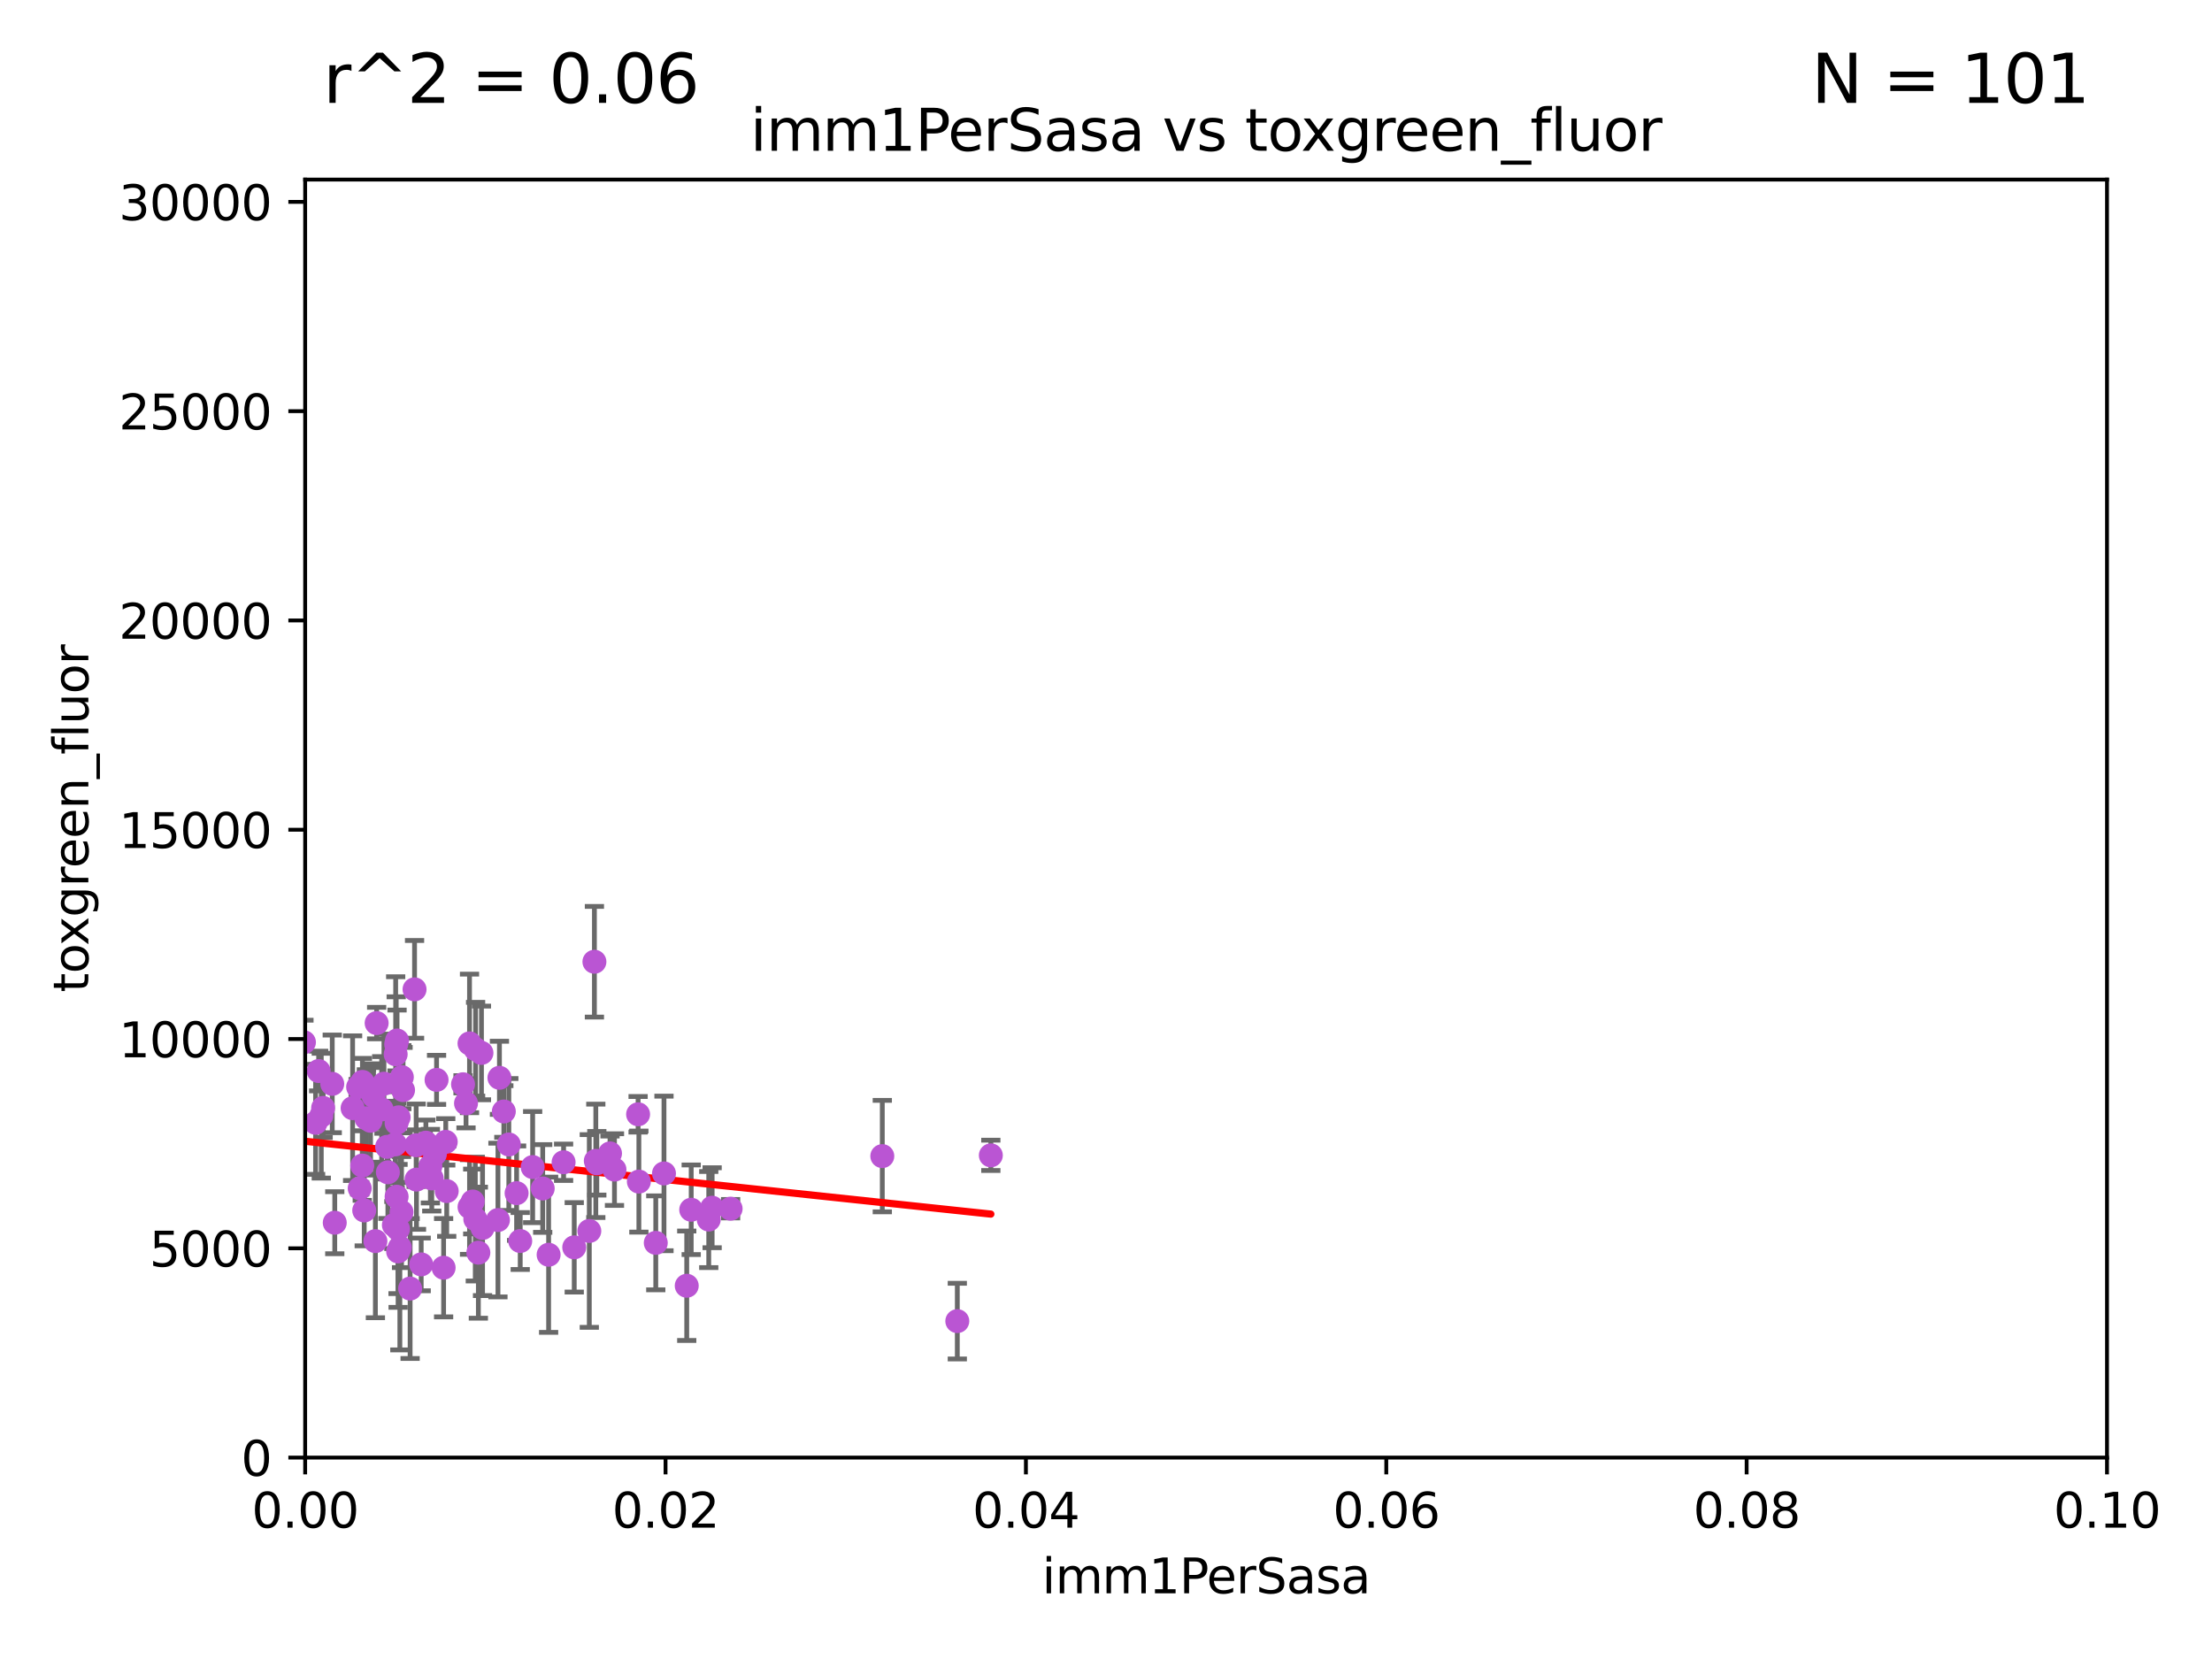 <?xml version="1.0" encoding="utf-8" standalone="no"?>
<!DOCTYPE svg PUBLIC "-//W3C//DTD SVG 1.1//EN"
  "http://www.w3.org/Graphics/SVG/1.1/DTD/svg11.dtd">
<svg xmlns:xlink="http://www.w3.org/1999/xlink" width="460.8pt" height="345.6pt" viewBox="0 0 460.8 345.6" xmlns="http://www.w3.org/2000/svg" version="1.1">
 <defs>
  <style type="text/css">*{stroke-linejoin: round; stroke-linecap: butt}</style>
 </defs>
 <g id="figure_1">
  <g id="patch_1">
   <path d="M 0 345.6 
L 460.8 345.6 
L 460.8 0 
L 0 0 
z
" style="fill: #ffffff"/>
  </g>
  <g id="axes_1">
   <g id="patch_2">
    <path d="M 63.571 303.64 
L 438.93 303.64 
L 438.93 37.411 
L 63.571 37.411 
z
" style="fill: #ffffff"/>
   </g>
   <g id="PathCollection_1">
    <defs>
     <path id="m1213dc1880" d="M 0 1.118 
C 0.297 1.118 0.581 1 0.791 0.791 
C 1 0.581 1.118 0.297 1.118 0 
C 1.118 -0.297 1 -0.581 0.791 -0.791 
C 0.581 -1 0.297 -1.118 0 -1.118 
C -0.297 -1.118 -0.581 -1 -0.791 -0.791 
C -1 -0.581 -1.118 -0.297 -1.118 0 
C -1.118 0.297 -1 0.581 -0.791 0.791 
C -0.581 1 -0.297 1.118 0 1.118 
z
" style="stroke: #ba55d3"/>
    </defs>
    <g clip-path="url(#p7d0a97a29d)">
     <use xlink:href="#m1213dc1880" x="60.784" y="255.227" style="fill: #ba55d3; stroke: #ba55d3"/>
     <use xlink:href="#m1213dc1880" x="83.645" y="252.494" style="fill: #ba55d3; stroke: #ba55d3"/>
     <use xlink:href="#m1213dc1880" x="83.046" y="232.757" style="fill: #ba55d3; stroke: #ba55d3"/>
     <use xlink:href="#m1213dc1880" x="48.796" y="208.633" style="fill: #ba55d3; stroke: #ba55d3"/>
     <use xlink:href="#m1213dc1880" x="89.658" y="242.93" style="fill: #ba55d3; stroke: #ba55d3"/>
     <use xlink:href="#m1213dc1880" x="97.809" y="217.361" style="fill: #ba55d3; stroke: #ba55d3"/>
     <use xlink:href="#m1213dc1880" x="53.599" y="236.776" style="fill: #ba55d3; stroke: #ba55d3"/>
     <use xlink:href="#m1213dc1880" x="66.93" y="232.42" style="fill: #ba55d3; stroke: #ba55d3"/>
     <use xlink:href="#m1213dc1880" x="79.51" y="231.11" style="fill: #ba55d3; stroke: #ba55d3"/>
     <use xlink:href="#m1213dc1880" x="36.43" y="220.106" style="fill: #ba55d3; stroke: #ba55d3"/>
     <use xlink:href="#m1213dc1880" x="86.761" y="245.732" style="fill: #ba55d3; stroke: #ba55d3"/>
     <use xlink:href="#m1213dc1880" x="82.935" y="260.692" style="fill: #ba55d3; stroke: #ba55d3"/>
     <use xlink:href="#m1213dc1880" x="82.426" y="219.625" style="fill: #ba55d3; stroke: #ba55d3"/>
     <use xlink:href="#m1213dc1880" x="39.987" y="255.189" style="fill: #ba55d3; stroke: #ba55d3"/>
     <use xlink:href="#m1213dc1880" x="30.131" y="260.492" style="fill: #ba55d3; stroke: #ba55d3"/>
     <use xlink:href="#m1213dc1880" x="75.499" y="225.383" style="fill: #ba55d3; stroke: #ba55d3"/>
     <use xlink:href="#m1213dc1880" x="69.737" y="254.715" style="fill: #ba55d3; stroke: #ba55d3"/>
     <use xlink:href="#m1213dc1880" x="75.463" y="242.807" style="fill: #ba55d3; stroke: #ba55d3"/>
     <use xlink:href="#m1213dc1880" x="103.733" y="254.159" style="fill: #ba55d3; stroke: #ba55d3"/>
     <use xlink:href="#m1213dc1880" x="147.646" y="254.055" style="fill: #ba55d3; stroke: #ba55d3"/>
     <use xlink:href="#m1213dc1880" x="123.828" y="200.35" style="fill: #ba55d3; stroke: #ba55d3"/>
     <use xlink:href="#m1213dc1880" x="65.744" y="233.899" style="fill: #ba55d3; stroke: #ba55d3"/>
     <use xlink:href="#m1213dc1880" x="124.327" y="242.329" style="fill: #ba55d3; stroke: #ba55d3"/>
     <use xlink:href="#m1213dc1880" x="119.625" y="259.842" style="fill: #ba55d3; stroke: #ba55d3"/>
     <use xlink:href="#m1213dc1880" x="82.535" y="217.537" style="fill: #ba55d3; stroke: #ba55d3"/>
     <use xlink:href="#m1213dc1880" x="82.323" y="238.403" style="fill: #ba55d3; stroke: #ba55d3"/>
     <use xlink:href="#m1213dc1880" x="128.006" y="243.646" style="fill: #ba55d3; stroke: #ba55d3"/>
     <use xlink:href="#m1213dc1880" x="63.317" y="217.122" style="fill: #ba55d3; stroke: #ba55d3"/>
     <use xlink:href="#m1213dc1880" x="96.456" y="225.873" style="fill: #ba55d3; stroke: #ba55d3"/>
     <use xlink:href="#m1213dc1880" x="46.701" y="246.136" style="fill: #ba55d3; stroke: #ba55d3"/>
     <use xlink:href="#m1213dc1880" x="79.983" y="225.755" style="fill: #ba55d3; stroke: #ba55d3"/>
     <use xlink:href="#m1213dc1880" x="66.38" y="223.115" style="fill: #ba55d3; stroke: #ba55d3"/>
     <use xlink:href="#m1213dc1880" x="148.351" y="251.591" style="fill: #ba55d3; stroke: #ba55d3"/>
     <use xlink:href="#m1213dc1880" x="90.603" y="240.388" style="fill: #ba55d3; stroke: #ba55d3"/>
     <use xlink:href="#m1213dc1880" x="98.478" y="250.295" style="fill: #ba55d3; stroke: #ba55d3"/>
     <use xlink:href="#m1213dc1880" x="90.945" y="224.956" style="fill: #ba55d3; stroke: #ba55d3"/>
     <use xlink:href="#m1213dc1880" x="67.315" y="230.797" style="fill: #ba55d3; stroke: #ba55d3"/>
     <use xlink:href="#m1213dc1880" x="78.462" y="213.128" style="fill: #ba55d3; stroke: #ba55d3"/>
     <use xlink:href="#m1213dc1880" x="69.212" y="225.788" style="fill: #ba55d3; stroke: #ba55d3"/>
     <use xlink:href="#m1213dc1880" x="93.059" y="248.128" style="fill: #ba55d3; stroke: #ba55d3"/>
     <use xlink:href="#m1213dc1880" x="143.991" y="252.012" style="fill: #ba55d3; stroke: #ba55d3"/>
     <use xlink:href="#m1213dc1880" x="77.191" y="233.482" style="fill: #ba55d3; stroke: #ba55d3"/>
     <use xlink:href="#m1213dc1880" x="29.683" y="238.55" style="fill: #ba55d3; stroke: #ba55d3"/>
     <use xlink:href="#m1213dc1880" x="77.813" y="228.317" style="fill: #ba55d3; stroke: #ba55d3"/>
     <use xlink:href="#m1213dc1880" x="82.052" y="255.201" style="fill: #ba55d3; stroke: #ba55d3"/>
     <use xlink:href="#m1213dc1880" x="35.641" y="243.445" style="fill: #ba55d3; stroke: #ba55d3"/>
     <use xlink:href="#m1213dc1880" x="107.618" y="248.556" style="fill: #ba55d3; stroke: #ba55d3"/>
     <use xlink:href="#m1213dc1880" x="113.056" y="247.584" style="fill: #ba55d3; stroke: #ba55d3"/>
     <use xlink:href="#m1213dc1880" x="75.874" y="252.158" style="fill: #ba55d3; stroke: #ba55d3"/>
     <use xlink:href="#m1213dc1880" x="74.934" y="247.55" style="fill: #ba55d3; stroke: #ba55d3"/>
     <use xlink:href="#m1213dc1880" x="199.425" y="275.214" style="fill: #ba55d3; stroke: #ba55d3"/>
     <use xlink:href="#m1213dc1880" x="85.436" y="268.427" style="fill: #ba55d3; stroke: #ba55d3"/>
     <use xlink:href="#m1213dc1880" x="80.804" y="244.212" style="fill: #ba55d3; stroke: #ba55d3"/>
     <use xlink:href="#m1213dc1880" x="86.692" y="238.578" style="fill: #ba55d3; stroke: #ba55d3"/>
     <use xlink:href="#m1213dc1880" x="206.41" y="240.679" style="fill: #ba55d3; stroke: #ba55d3"/>
     <use xlink:href="#m1213dc1880" x="86.359" y="206.099" style="fill: #ba55d3; stroke: #ba55d3"/>
     <use xlink:href="#m1213dc1880" x="183.799" y="240.839" style="fill: #ba55d3; stroke: #ba55d3"/>
     <use xlink:href="#m1213dc1880" x="143.06" y="267.845" style="fill: #ba55d3; stroke: #ba55d3"/>
     <use xlink:href="#m1213dc1880" x="82.622" y="249.298" style="fill: #ba55d3; stroke: #ba55d3"/>
     <use xlink:href="#m1213dc1880" x="97.079" y="229.843" style="fill: #ba55d3; stroke: #ba55d3"/>
     <use xlink:href="#m1213dc1880" x="104.043" y="224.525" style="fill: #ba55d3; stroke: #ba55d3"/>
     <use xlink:href="#m1213dc1880" x="88.717" y="238.038" style="fill: #ba55d3; stroke: #ba55d3"/>
     <use xlink:href="#m1213dc1880" x="87.743" y="263.397" style="fill: #ba55d3; stroke: #ba55d3"/>
     <use xlink:href="#m1213dc1880" x="92.413" y="264.088" style="fill: #ba55d3; stroke: #ba55d3"/>
     <use xlink:href="#m1213dc1880" x="104.957" y="231.542" style="fill: #ba55d3; stroke: #ba55d3"/>
     <use xlink:href="#m1213dc1880" x="136.61" y="258.911" style="fill: #ba55d3; stroke: #ba55d3"/>
     <use xlink:href="#m1213dc1880" x="99.074" y="218.571" style="fill: #ba55d3; stroke: #ba55d3"/>
     <use xlink:href="#m1213dc1880" x="78.202" y="258.548" style="fill: #ba55d3; stroke: #ba55d3"/>
     <use xlink:href="#m1213dc1880" x="83.709" y="224.393" style="fill: #ba55d3; stroke: #ba55d3"/>
     <use xlink:href="#m1213dc1880" x="100.522" y="255.815" style="fill: #ba55d3; stroke: #ba55d3"/>
     <use xlink:href="#m1213dc1880" x="122.762" y="256.435" style="fill: #ba55d3; stroke: #ba55d3"/>
     <use xlink:href="#m1213dc1880" x="97.813" y="251.441" style="fill: #ba55d3; stroke: #ba55d3"/>
     <use xlink:href="#m1213dc1880" x="100.297" y="219.344" style="fill: #ba55d3; stroke: #ba55d3"/>
     <use xlink:href="#m1213dc1880" x="127.078" y="240.278" style="fill: #ba55d3; stroke: #ba55d3"/>
     <use xlink:href="#m1213dc1880" x="124.117" y="241.824" style="fill: #ba55d3; stroke: #ba55d3"/>
     <use xlink:href="#m1213dc1880" x="-1" y="236.264" style="fill: #ba55d3; stroke: #ba55d3"/>
     <use xlink:href="#m1213dc1880" x="-1" y="232.303" style="fill: #ba55d3; stroke: #ba55d3"/>
     <use xlink:href="#m1213dc1880" x="83.962" y="227.089" style="fill: #ba55d3; stroke: #ba55d3"/>
     <use xlink:href="#m1213dc1880" x="82.614" y="233.942" style="fill: #ba55d3; stroke: #ba55d3"/>
     <use xlink:href="#m1213dc1880" x="74.607" y="226.449" style="fill: #ba55d3; stroke: #ba55d3"/>
     <use xlink:href="#m1213dc1880" x="76.322" y="232.957" style="fill: #ba55d3; stroke: #ba55d3"/>
     <use xlink:href="#m1213dc1880" x="82.713" y="216.75" style="fill: #ba55d3; stroke: #ba55d3"/>
     <use xlink:href="#m1213dc1880" x="34.129" y="251.186" style="fill: #ba55d3; stroke: #ba55d3"/>
     <use xlink:href="#m1213dc1880" x="83.297" y="259.881" style="fill: #ba55d3; stroke: #ba55d3"/>
     <use xlink:href="#m1213dc1880" x="105.998" y="238.416" style="fill: #ba55d3; stroke: #ba55d3"/>
     <use xlink:href="#m1213dc1880" x="80.638" y="238.911" style="fill: #ba55d3; stroke: #ba55d3"/>
     <use xlink:href="#m1213dc1880" x="82.917" y="256.024" style="fill: #ba55d3; stroke: #ba55d3"/>
     <use xlink:href="#m1213dc1880" x="152.2" y="251.794" style="fill: #ba55d3; stroke: #ba55d3"/>
     <use xlink:href="#m1213dc1880" x="73.456" y="230.851" style="fill: #ba55d3; stroke: #ba55d3"/>
     <use xlink:href="#m1213dc1880" x="92.857" y="237.872" style="fill: #ba55d3; stroke: #ba55d3"/>
     <use xlink:href="#m1213dc1880" x="99.014" y="253.956" style="fill: #ba55d3; stroke: #ba55d3"/>
     <use xlink:href="#m1213dc1880" x="89.944" y="245.488" style="fill: #ba55d3; stroke: #ba55d3"/>
     <use xlink:href="#m1213dc1880" x="108.372" y="258.527" style="fill: #ba55d3; stroke: #ba55d3"/>
     <use xlink:href="#m1213dc1880" x="47.166" y="237.788" style="fill: #ba55d3; stroke: #ba55d3"/>
     <use xlink:href="#m1213dc1880" x="57.932" y="232.644" style="fill: #ba55d3; stroke: #ba55d3"/>
     <use xlink:href="#m1213dc1880" x="110.962" y="243.124" style="fill: #ba55d3; stroke: #ba55d3"/>
     <use xlink:href="#m1213dc1880" x="117.408" y="242.12" style="fill: #ba55d3; stroke: #ba55d3"/>
     <use xlink:href="#m1213dc1880" x="133.088" y="246.147" style="fill: #ba55d3; stroke: #ba55d3"/>
     <use xlink:href="#m1213dc1880" x="138.32" y="244.448" style="fill: #ba55d3; stroke: #ba55d3"/>
     <use xlink:href="#m1213dc1880" x="132.928" y="232.127" style="fill: #ba55d3; stroke: #ba55d3"/>
     <use xlink:href="#m1213dc1880" x="99.652" y="260.954" style="fill: #ba55d3; stroke: #ba55d3"/>
     <use xlink:href="#m1213dc1880" x="114.287" y="261.385" style="fill: #ba55d3; stroke: #ba55d3"/>
    </g>
   </g>
   <g id="matplotlib.axis_1">
    <g id="xtick_1">
     <g id="line2d_1">
      <defs>
       <path id="m692038bcc2" d="M 0 0 
L 0 3.5 
" style="stroke: #000000; stroke-width: 0.8"/>
      </defs>
      <g>
       <use xlink:href="#m692038bcc2" x="63.571" y="303.64" style="stroke: #000000; stroke-width: 0.8"/>
      </g>
     </g>
     <g id="text_1">
      <!-- 0.00 -->
      <g transform="translate(52.438 318.238)scale(0.1 -0.1)">
       <defs>
        <path id="DejaVuSans-30" d="M 2034 4250 
Q 1547 4250 1301 3770 
Q 1056 3291 1056 2328 
Q 1056 1369 1301 889 
Q 1547 409 2034 409 
Q 2525 409 2770 889 
Q 3016 1369 3016 2328 
Q 3016 3291 2770 3770 
Q 2525 4250 2034 4250 
z
M 2034 4750 
Q 2819 4750 3233 4129 
Q 3647 3509 3647 2328 
Q 3647 1150 3233 529 
Q 2819 -91 2034 -91 
Q 1250 -91 836 529 
Q 422 1150 422 2328 
Q 422 3509 836 4129 
Q 1250 4750 2034 4750 
z
" transform="scale(0.016)"/>
        <path id="DejaVuSans-2e" d="M 684 794 
L 1344 794 
L 1344 0 
L 684 0 
L 684 794 
z
" transform="scale(0.016)"/>
       </defs>
       <use xlink:href="#DejaVuSans-30"/>
       <use xlink:href="#DejaVuSans-2e" x="63.623"/>
       <use xlink:href="#DejaVuSans-30" x="95.41"/>
       <use xlink:href="#DejaVuSans-30" x="159.033"/>
      </g>
     </g>
    </g>
    <g id="xtick_2">
     <g id="line2d_2">
      <g>
       <use xlink:href="#m692038bcc2" x="138.643" y="303.64" style="stroke: #000000; stroke-width: 0.8"/>
      </g>
     </g>
     <g id="text_2">
      <!-- 0.02 -->
      <g transform="translate(127.51 318.238)scale(0.1 -0.1)">
       <defs>
        <path id="DejaVuSans-32" d="M 1228 531 
L 3431 531 
L 3431 0 
L 469 0 
L 469 531 
Q 828 903 1448 1529 
Q 2069 2156 2228 2338 
Q 2531 2678 2651 2914 
Q 2772 3150 2772 3378 
Q 2772 3750 2511 3984 
Q 2250 4219 1831 4219 
Q 1534 4219 1204 4116 
Q 875 4013 500 3803 
L 500 4441 
Q 881 4594 1212 4672 
Q 1544 4750 1819 4750 
Q 2544 4750 2975 4387 
Q 3406 4025 3406 3419 
Q 3406 3131 3298 2873 
Q 3191 2616 2906 2266 
Q 2828 2175 2409 1742 
Q 1991 1309 1228 531 
z
" transform="scale(0.016)"/>
       </defs>
       <use xlink:href="#DejaVuSans-30"/>
       <use xlink:href="#DejaVuSans-2e" x="63.623"/>
       <use xlink:href="#DejaVuSans-30" x="95.41"/>
       <use xlink:href="#DejaVuSans-32" x="159.033"/>
      </g>
     </g>
    </g>
    <g id="xtick_3">
     <g id="line2d_3">
      <g>
       <use xlink:href="#m692038bcc2" x="213.715" y="303.64" style="stroke: #000000; stroke-width: 0.8"/>
      </g>
     </g>
     <g id="text_3">
      <!-- 0.04 -->
      <g transform="translate(202.582 318.238)scale(0.1 -0.1)">
       <defs>
        <path id="DejaVuSans-34" d="M 2419 4116 
L 825 1625 
L 2419 1625 
L 2419 4116 
z
M 2253 4666 
L 3047 4666 
L 3047 1625 
L 3713 1625 
L 3713 1100 
L 3047 1100 
L 3047 0 
L 2419 0 
L 2419 1100 
L 313 1100 
L 313 1709 
L 2253 4666 
z
" transform="scale(0.016)"/>
       </defs>
       <use xlink:href="#DejaVuSans-30"/>
       <use xlink:href="#DejaVuSans-2e" x="63.623"/>
       <use xlink:href="#DejaVuSans-30" x="95.41"/>
       <use xlink:href="#DejaVuSans-34" x="159.033"/>
      </g>
     </g>
    </g>
    <g id="xtick_4">
     <g id="line2d_4">
      <g>
       <use xlink:href="#m692038bcc2" x="288.786" y="303.64" style="stroke: #000000; stroke-width: 0.8"/>
      </g>
     </g>
     <g id="text_4">
      <!-- 0.06 -->
      <g transform="translate(277.654 318.238)scale(0.1 -0.1)">
       <defs>
        <path id="DejaVuSans-36" d="M 2113 2584 
Q 1688 2584 1439 2293 
Q 1191 2003 1191 1497 
Q 1191 994 1439 701 
Q 1688 409 2113 409 
Q 2538 409 2786 701 
Q 3034 994 3034 1497 
Q 3034 2003 2786 2293 
Q 2538 2584 2113 2584 
z
M 3366 4563 
L 3366 3988 
Q 3128 4100 2886 4159 
Q 2644 4219 2406 4219 
Q 1781 4219 1451 3797 
Q 1122 3375 1075 2522 
Q 1259 2794 1537 2939 
Q 1816 3084 2150 3084 
Q 2853 3084 3261 2657 
Q 3669 2231 3669 1497 
Q 3669 778 3244 343 
Q 2819 -91 2113 -91 
Q 1303 -91 875 529 
Q 447 1150 447 2328 
Q 447 3434 972 4092 
Q 1497 4750 2381 4750 
Q 2619 4750 2861 4703 
Q 3103 4656 3366 4563 
z
" transform="scale(0.016)"/>
       </defs>
       <use xlink:href="#DejaVuSans-30"/>
       <use xlink:href="#DejaVuSans-2e" x="63.623"/>
       <use xlink:href="#DejaVuSans-30" x="95.41"/>
       <use xlink:href="#DejaVuSans-36" x="159.033"/>
      </g>
     </g>
    </g>
    <g id="xtick_5">
     <g id="line2d_5">
      <g>
       <use xlink:href="#m692038bcc2" x="363.858" y="303.64" style="stroke: #000000; stroke-width: 0.8"/>
      </g>
     </g>
     <g id="text_5">
      <!-- 0.08 -->
      <g transform="translate(352.725 318.238)scale(0.1 -0.1)">
       <defs>
        <path id="DejaVuSans-38" d="M 2034 2216 
Q 1584 2216 1326 1975 
Q 1069 1734 1069 1313 
Q 1069 891 1326 650 
Q 1584 409 2034 409 
Q 2484 409 2743 651 
Q 3003 894 3003 1313 
Q 3003 1734 2745 1975 
Q 2488 2216 2034 2216 
z
M 1403 2484 
Q 997 2584 770 2862 
Q 544 3141 544 3541 
Q 544 4100 942 4425 
Q 1341 4750 2034 4750 
Q 2731 4750 3128 4425 
Q 3525 4100 3525 3541 
Q 3525 3141 3298 2862 
Q 3072 2584 2669 2484 
Q 3125 2378 3379 2068 
Q 3634 1759 3634 1313 
Q 3634 634 3220 271 
Q 2806 -91 2034 -91 
Q 1263 -91 848 271 
Q 434 634 434 1313 
Q 434 1759 690 2068 
Q 947 2378 1403 2484 
z
M 1172 3481 
Q 1172 3119 1398 2916 
Q 1625 2713 2034 2713 
Q 2441 2713 2670 2916 
Q 2900 3119 2900 3481 
Q 2900 3844 2670 4047 
Q 2441 4250 2034 4250 
Q 1625 4250 1398 4047 
Q 1172 3844 1172 3481 
z
" transform="scale(0.016)"/>
       </defs>
       <use xlink:href="#DejaVuSans-30"/>
       <use xlink:href="#DejaVuSans-2e" x="63.623"/>
       <use xlink:href="#DejaVuSans-30" x="95.41"/>
       <use xlink:href="#DejaVuSans-38" x="159.033"/>
      </g>
     </g>
    </g>
    <g id="xtick_6">
     <g id="line2d_6">
      <g>
       <use xlink:href="#m692038bcc2" x="438.93" y="303.64" style="stroke: #000000; stroke-width: 0.8"/>
      </g>
     </g>
     <g id="text_6">
      <!-- 0.10 -->
      <g transform="translate(427.797 318.238)scale(0.1 -0.1)">
       <defs>
        <path id="DejaVuSans-31" d="M 794 531 
L 1825 531 
L 1825 4091 
L 703 3866 
L 703 4441 
L 1819 4666 
L 2450 4666 
L 2450 531 
L 3481 531 
L 3481 0 
L 794 0 
L 794 531 
z
" transform="scale(0.016)"/>
       </defs>
       <use xlink:href="#DejaVuSans-30"/>
       <use xlink:href="#DejaVuSans-2e" x="63.623"/>
       <use xlink:href="#DejaVuSans-31" x="95.41"/>
       <use xlink:href="#DejaVuSans-30" x="159.033"/>
      </g>
     </g>
    </g>
    <g id="text_7">
     <!-- imm1PerSasa -->
     <g transform="translate(217.067 331.917)scale(0.1 -0.1)">
      <defs>
       <path id="DejaVuSans-69" d="M 603 3500 
L 1178 3500 
L 1178 0 
L 603 0 
L 603 3500 
z
M 603 4863 
L 1178 4863 
L 1178 4134 
L 603 4134 
L 603 4863 
z
" transform="scale(0.016)"/>
       <path id="DejaVuSans-6d" d="M 3328 2828 
Q 3544 3216 3844 3400 
Q 4144 3584 4550 3584 
Q 5097 3584 5394 3201 
Q 5691 2819 5691 2113 
L 5691 0 
L 5113 0 
L 5113 2094 
Q 5113 2597 4934 2840 
Q 4756 3084 4391 3084 
Q 3944 3084 3684 2787 
Q 3425 2491 3425 1978 
L 3425 0 
L 2847 0 
L 2847 2094 
Q 2847 2600 2669 2842 
Q 2491 3084 2119 3084 
Q 1678 3084 1418 2786 
Q 1159 2488 1159 1978 
L 1159 0 
L 581 0 
L 581 3500 
L 1159 3500 
L 1159 2956 
Q 1356 3278 1631 3431 
Q 1906 3584 2284 3584 
Q 2666 3584 2933 3390 
Q 3200 3197 3328 2828 
z
" transform="scale(0.016)"/>
       <path id="DejaVuSans-50" d="M 1259 4147 
L 1259 2394 
L 2053 2394 
Q 2494 2394 2734 2622 
Q 2975 2850 2975 3272 
Q 2975 3691 2734 3919 
Q 2494 4147 2053 4147 
L 1259 4147 
z
M 628 4666 
L 2053 4666 
Q 2838 4666 3239 4311 
Q 3641 3956 3641 3272 
Q 3641 2581 3239 2228 
Q 2838 1875 2053 1875 
L 1259 1875 
L 1259 0 
L 628 0 
L 628 4666 
z
" transform="scale(0.016)"/>
       <path id="DejaVuSans-65" d="M 3597 1894 
L 3597 1613 
L 953 1613 
Q 991 1019 1311 708 
Q 1631 397 2203 397 
Q 2534 397 2845 478 
Q 3156 559 3463 722 
L 3463 178 
Q 3153 47 2828 -22 
Q 2503 -91 2169 -91 
Q 1331 -91 842 396 
Q 353 884 353 1716 
Q 353 2575 817 3079 
Q 1281 3584 2069 3584 
Q 2775 3584 3186 3129 
Q 3597 2675 3597 1894 
z
M 3022 2063 
Q 3016 2534 2758 2815 
Q 2500 3097 2075 3097 
Q 1594 3097 1305 2825 
Q 1016 2553 972 2059 
L 3022 2063 
z
" transform="scale(0.016)"/>
       <path id="DejaVuSans-72" d="M 2631 2963 
Q 2534 3019 2420 3045 
Q 2306 3072 2169 3072 
Q 1681 3072 1420 2755 
Q 1159 2438 1159 1844 
L 1159 0 
L 581 0 
L 581 3500 
L 1159 3500 
L 1159 2956 
Q 1341 3275 1631 3429 
Q 1922 3584 2338 3584 
Q 2397 3584 2469 3576 
Q 2541 3569 2628 3553 
L 2631 2963 
z
" transform="scale(0.016)"/>
       <path id="DejaVuSans-53" d="M 3425 4513 
L 3425 3897 
Q 3066 4069 2747 4153 
Q 2428 4238 2131 4238 
Q 1616 4238 1336 4038 
Q 1056 3838 1056 3469 
Q 1056 3159 1242 3001 
Q 1428 2844 1947 2747 
L 2328 2669 
Q 3034 2534 3370 2195 
Q 3706 1856 3706 1288 
Q 3706 609 3251 259 
Q 2797 -91 1919 -91 
Q 1588 -91 1214 -16 
Q 841 59 441 206 
L 441 856 
Q 825 641 1194 531 
Q 1563 422 1919 422 
Q 2459 422 2753 634 
Q 3047 847 3047 1241 
Q 3047 1584 2836 1778 
Q 2625 1972 2144 2069 
L 1759 2144 
Q 1053 2284 737 2584 
Q 422 2884 422 3419 
Q 422 4038 858 4394 
Q 1294 4750 2059 4750 
Q 2388 4750 2728 4690 
Q 3069 4631 3425 4513 
z
" transform="scale(0.016)"/>
       <path id="DejaVuSans-61" d="M 2194 1759 
Q 1497 1759 1228 1600 
Q 959 1441 959 1056 
Q 959 750 1161 570 
Q 1363 391 1709 391 
Q 2188 391 2477 730 
Q 2766 1069 2766 1631 
L 2766 1759 
L 2194 1759 
z
M 3341 1997 
L 3341 0 
L 2766 0 
L 2766 531 
Q 2569 213 2275 61 
Q 1981 -91 1556 -91 
Q 1019 -91 701 211 
Q 384 513 384 1019 
Q 384 1609 779 1909 
Q 1175 2209 1959 2209 
L 2766 2209 
L 2766 2266 
Q 2766 2663 2505 2880 
Q 2244 3097 1772 3097 
Q 1472 3097 1187 3025 
Q 903 2953 641 2809 
L 641 3341 
Q 956 3463 1253 3523 
Q 1550 3584 1831 3584 
Q 2591 3584 2966 3190 
Q 3341 2797 3341 1997 
z
" transform="scale(0.016)"/>
       <path id="DejaVuSans-73" d="M 2834 3397 
L 2834 2853 
Q 2591 2978 2328 3040 
Q 2066 3103 1784 3103 
Q 1356 3103 1142 2972 
Q 928 2841 928 2578 
Q 928 2378 1081 2264 
Q 1234 2150 1697 2047 
L 1894 2003 
Q 2506 1872 2764 1633 
Q 3022 1394 3022 966 
Q 3022 478 2636 193 
Q 2250 -91 1575 -91 
Q 1294 -91 989 -36 
Q 684 19 347 128 
L 347 722 
Q 666 556 975 473 
Q 1284 391 1588 391 
Q 1994 391 2212 530 
Q 2431 669 2431 922 
Q 2431 1156 2273 1281 
Q 2116 1406 1581 1522 
L 1381 1569 
Q 847 1681 609 1914 
Q 372 2147 372 2553 
Q 372 3047 722 3315 
Q 1072 3584 1716 3584 
Q 2034 3584 2315 3537 
Q 2597 3491 2834 3397 
z
" transform="scale(0.016)"/>
      </defs>
      <use xlink:href="#DejaVuSans-69"/>
      <use xlink:href="#DejaVuSans-6d" x="27.783"/>
      <use xlink:href="#DejaVuSans-6d" x="125.195"/>
      <use xlink:href="#DejaVuSans-31" x="222.607"/>
      <use xlink:href="#DejaVuSans-50" x="286.23"/>
      <use xlink:href="#DejaVuSans-65" x="342.908"/>
      <use xlink:href="#DejaVuSans-72" x="404.432"/>
      <use xlink:href="#DejaVuSans-53" x="445.545"/>
      <use xlink:href="#DejaVuSans-61" x="509.021"/>
      <use xlink:href="#DejaVuSans-73" x="570.301"/>
      <use xlink:href="#DejaVuSans-61" x="622.4"/>
     </g>
    </g>
   </g>
   <g id="matplotlib.axis_2">
    <g id="ytick_1">
     <g id="line2d_7">
      <defs>
       <path id="m91362a6d3c" d="M 0 0 
L -3.5 0 
" style="stroke: #000000; stroke-width: 0.8"/>
      </defs>
      <g>
       <use xlink:href="#m91362a6d3c" x="63.571" y="303.64" style="stroke: #000000; stroke-width: 0.8"/>
      </g>
     </g>
     <g id="text_8">
      <!-- 0 -->
      <g transform="translate(50.209 307.439)scale(0.1 -0.1)">
       <use xlink:href="#DejaVuSans-30"/>
      </g>
     </g>
    </g>
    <g id="ytick_2">
     <g id="line2d_8">
      <g>
       <use xlink:href="#m91362a6d3c" x="63.571" y="260.043" style="stroke: #000000; stroke-width: 0.8"/>
      </g>
     </g>
     <g id="text_9">
      <!-- 5000 -->
      <g transform="translate(31.121 263.843)scale(0.1 -0.1)">
       <defs>
        <path id="DejaVuSans-35" d="M 691 4666 
L 3169 4666 
L 3169 4134 
L 1269 4134 
L 1269 2991 
Q 1406 3038 1543 3061 
Q 1681 3084 1819 3084 
Q 2600 3084 3056 2656 
Q 3513 2228 3513 1497 
Q 3513 744 3044 326 
Q 2575 -91 1722 -91 
Q 1428 -91 1123 -41 
Q 819 9 494 109 
L 494 744 
Q 775 591 1075 516 
Q 1375 441 1709 441 
Q 2250 441 2565 725 
Q 2881 1009 2881 1497 
Q 2881 1984 2565 2268 
Q 2250 2553 1709 2553 
Q 1456 2553 1204 2497 
Q 953 2441 691 2322 
L 691 4666 
z
" transform="scale(0.016)"/>
       </defs>
       <use xlink:href="#DejaVuSans-35"/>
       <use xlink:href="#DejaVuSans-30" x="63.623"/>
       <use xlink:href="#DejaVuSans-30" x="127.246"/>
       <use xlink:href="#DejaVuSans-30" x="190.869"/>
      </g>
     </g>
    </g>
    <g id="ytick_3">
     <g id="line2d_9">
      <g>
       <use xlink:href="#m91362a6d3c" x="63.571" y="216.447" style="stroke: #000000; stroke-width: 0.8"/>
      </g>
     </g>
     <g id="text_10">
      <!-- 10000 -->
      <g transform="translate(24.759 220.246)scale(0.1 -0.1)">
       <use xlink:href="#DejaVuSans-31"/>
       <use xlink:href="#DejaVuSans-30" x="63.623"/>
       <use xlink:href="#DejaVuSans-30" x="127.246"/>
       <use xlink:href="#DejaVuSans-30" x="190.869"/>
       <use xlink:href="#DejaVuSans-30" x="254.492"/>
      </g>
     </g>
    </g>
    <g id="ytick_4">
     <g id="line2d_10">
      <g>
       <use xlink:href="#m91362a6d3c" x="63.571" y="172.85" style="stroke: #000000; stroke-width: 0.8"/>
      </g>
     </g>
     <g id="text_11">
      <!-- 15000 -->
      <g transform="translate(24.759 176.649)scale(0.1 -0.1)">
       <use xlink:href="#DejaVuSans-31"/>
       <use xlink:href="#DejaVuSans-35" x="63.623"/>
       <use xlink:href="#DejaVuSans-30" x="127.246"/>
       <use xlink:href="#DejaVuSans-30" x="190.869"/>
       <use xlink:href="#DejaVuSans-30" x="254.492"/>
      </g>
     </g>
    </g>
    <g id="ytick_5">
     <g id="line2d_11">
      <g>
       <use xlink:href="#m91362a6d3c" x="63.571" y="129.254" style="stroke: #000000; stroke-width: 0.8"/>
      </g>
     </g>
     <g id="text_12">
      <!-- 20000 -->
      <g transform="translate(24.759 133.053)scale(0.1 -0.1)">
       <use xlink:href="#DejaVuSans-32"/>
       <use xlink:href="#DejaVuSans-30" x="63.623"/>
       <use xlink:href="#DejaVuSans-30" x="127.246"/>
       <use xlink:href="#DejaVuSans-30" x="190.869"/>
       <use xlink:href="#DejaVuSans-30" x="254.492"/>
      </g>
     </g>
    </g>
    <g id="ytick_6">
     <g id="line2d_12">
      <g>
       <use xlink:href="#m91362a6d3c" x="63.571" y="85.657" style="stroke: #000000; stroke-width: 0.8"/>
      </g>
     </g>
     <g id="text_13">
      <!-- 25000 -->
      <g transform="translate(24.759 89.456)scale(0.1 -0.1)">
       <use xlink:href="#DejaVuSans-32"/>
       <use xlink:href="#DejaVuSans-35" x="63.623"/>
       <use xlink:href="#DejaVuSans-30" x="127.246"/>
       <use xlink:href="#DejaVuSans-30" x="190.869"/>
       <use xlink:href="#DejaVuSans-30" x="254.492"/>
      </g>
     </g>
    </g>
    <g id="ytick_7">
     <g id="line2d_13">
      <g>
       <use xlink:href="#m91362a6d3c" x="63.571" y="42.06" style="stroke: #000000; stroke-width: 0.8"/>
      </g>
     </g>
     <g id="text_14">
      <!-- 30000 -->
      <g transform="translate(24.759 45.86)scale(0.1 -0.1)">
       <defs>
        <path id="DejaVuSans-33" d="M 2597 2516 
Q 3050 2419 3304 2112 
Q 3559 1806 3559 1356 
Q 3559 666 3084 287 
Q 2609 -91 1734 -91 
Q 1441 -91 1130 -33 
Q 819 25 488 141 
L 488 750 
Q 750 597 1062 519 
Q 1375 441 1716 441 
Q 2309 441 2620 675 
Q 2931 909 2931 1356 
Q 2931 1769 2642 2001 
Q 2353 2234 1838 2234 
L 1294 2234 
L 1294 2753 
L 1863 2753 
Q 2328 2753 2575 2939 
Q 2822 3125 2822 3475 
Q 2822 3834 2567 4026 
Q 2313 4219 1838 4219 
Q 1578 4219 1281 4162 
Q 984 4106 628 3988 
L 628 4550 
Q 988 4650 1302 4700 
Q 1616 4750 1894 4750 
Q 2613 4750 3031 4423 
Q 3450 4097 3450 3541 
Q 3450 3153 3228 2886 
Q 3006 2619 2597 2516 
z
" transform="scale(0.016)"/>
       </defs>
       <use xlink:href="#DejaVuSans-33"/>
       <use xlink:href="#DejaVuSans-30" x="63.623"/>
       <use xlink:href="#DejaVuSans-30" x="127.246"/>
       <use xlink:href="#DejaVuSans-30" x="190.869"/>
       <use xlink:href="#DejaVuSans-30" x="254.492"/>
      </g>
     </g>
    </g>
    <g id="text_15">
     <!-- toxgreen_fluor -->
     <g transform="translate(18.401 206.72)rotate(-90)scale(0.1 -0.1)">
      <defs>
       <path id="DejaVuSans-74" d="M 1172 4494 
L 1172 3500 
L 2356 3500 
L 2356 3053 
L 1172 3053 
L 1172 1153 
Q 1172 725 1289 603 
Q 1406 481 1766 481 
L 2356 481 
L 2356 0 
L 1766 0 
Q 1100 0 847 248 
Q 594 497 594 1153 
L 594 3053 
L 172 3053 
L 172 3500 
L 594 3500 
L 594 4494 
L 1172 4494 
z
" transform="scale(0.016)"/>
       <path id="DejaVuSans-6f" d="M 1959 3097 
Q 1497 3097 1228 2736 
Q 959 2375 959 1747 
Q 959 1119 1226 758 
Q 1494 397 1959 397 
Q 2419 397 2687 759 
Q 2956 1122 2956 1747 
Q 2956 2369 2687 2733 
Q 2419 3097 1959 3097 
z
M 1959 3584 
Q 2709 3584 3137 3096 
Q 3566 2609 3566 1747 
Q 3566 888 3137 398 
Q 2709 -91 1959 -91 
Q 1206 -91 779 398 
Q 353 888 353 1747 
Q 353 2609 779 3096 
Q 1206 3584 1959 3584 
z
" transform="scale(0.016)"/>
       <path id="DejaVuSans-78" d="M 3513 3500 
L 2247 1797 
L 3578 0 
L 2900 0 
L 1881 1375 
L 863 0 
L 184 0 
L 1544 1831 
L 300 3500 
L 978 3500 
L 1906 2253 
L 2834 3500 
L 3513 3500 
z
" transform="scale(0.016)"/>
       <path id="DejaVuSans-67" d="M 2906 1791 
Q 2906 2416 2648 2759 
Q 2391 3103 1925 3103 
Q 1463 3103 1205 2759 
Q 947 2416 947 1791 
Q 947 1169 1205 825 
Q 1463 481 1925 481 
Q 2391 481 2648 825 
Q 2906 1169 2906 1791 
z
M 3481 434 
Q 3481 -459 3084 -895 
Q 2688 -1331 1869 -1331 
Q 1566 -1331 1297 -1286 
Q 1028 -1241 775 -1147 
L 775 -588 
Q 1028 -725 1275 -790 
Q 1522 -856 1778 -856 
Q 2344 -856 2625 -561 
Q 2906 -266 2906 331 
L 2906 616 
Q 2728 306 2450 153 
Q 2172 0 1784 0 
Q 1141 0 747 490 
Q 353 981 353 1791 
Q 353 2603 747 3093 
Q 1141 3584 1784 3584 
Q 2172 3584 2450 3431 
Q 2728 3278 2906 2969 
L 2906 3500 
L 3481 3500 
L 3481 434 
z
" transform="scale(0.016)"/>
       <path id="DejaVuSans-6e" d="M 3513 2113 
L 3513 0 
L 2938 0 
L 2938 2094 
Q 2938 2591 2744 2837 
Q 2550 3084 2163 3084 
Q 1697 3084 1428 2787 
Q 1159 2491 1159 1978 
L 1159 0 
L 581 0 
L 581 3500 
L 1159 3500 
L 1159 2956 
Q 1366 3272 1645 3428 
Q 1925 3584 2291 3584 
Q 2894 3584 3203 3211 
Q 3513 2838 3513 2113 
z
" transform="scale(0.016)"/>
       <path id="DejaVuSans-5f" d="M 3263 -1063 
L 3263 -1509 
L -63 -1509 
L -63 -1063 
L 3263 -1063 
z
" transform="scale(0.016)"/>
       <path id="DejaVuSans-66" d="M 2375 4863 
L 2375 4384 
L 1825 4384 
Q 1516 4384 1395 4259 
Q 1275 4134 1275 3809 
L 1275 3500 
L 2222 3500 
L 2222 3053 
L 1275 3053 
L 1275 0 
L 697 0 
L 697 3053 
L 147 3053 
L 147 3500 
L 697 3500 
L 697 3744 
Q 697 4328 969 4595 
Q 1241 4863 1831 4863 
L 2375 4863 
z
" transform="scale(0.016)"/>
       <path id="DejaVuSans-6c" d="M 603 4863 
L 1178 4863 
L 1178 0 
L 603 0 
L 603 4863 
z
" transform="scale(0.016)"/>
       <path id="DejaVuSans-75" d="M 544 1381 
L 544 3500 
L 1119 3500 
L 1119 1403 
Q 1119 906 1312 657 
Q 1506 409 1894 409 
Q 2359 409 2629 706 
Q 2900 1003 2900 1516 
L 2900 3500 
L 3475 3500 
L 3475 0 
L 2900 0 
L 2900 538 
Q 2691 219 2414 64 
Q 2138 -91 1772 -91 
Q 1169 -91 856 284 
Q 544 659 544 1381 
z
M 1991 3584 
L 1991 3584 
z
" transform="scale(0.016)"/>
      </defs>
      <use xlink:href="#DejaVuSans-74"/>
      <use xlink:href="#DejaVuSans-6f" x="39.209"/>
      <use xlink:href="#DejaVuSans-78" x="97.266"/>
      <use xlink:href="#DejaVuSans-67" x="156.445"/>
      <use xlink:href="#DejaVuSans-72" x="219.922"/>
      <use xlink:href="#DejaVuSans-65" x="258.785"/>
      <use xlink:href="#DejaVuSans-65" x="320.309"/>
      <use xlink:href="#DejaVuSans-6e" x="381.832"/>
      <use xlink:href="#DejaVuSans-5f" x="445.211"/>
      <use xlink:href="#DejaVuSans-66" x="495.211"/>
      <use xlink:href="#DejaVuSans-6c" x="530.416"/>
      <use xlink:href="#DejaVuSans-75" x="558.199"/>
      <use xlink:href="#DejaVuSans-6f" x="621.578"/>
      <use xlink:href="#DejaVuSans-72" x="682.76"/>
     </g>
    </g>
   </g>
   <g id="LineCollection_1">
    <path d="M 60.784 262.675 
L 60.784 247.78 
" clip-path="url(#p7d0a97a29d)" style="fill: none; stroke: #696969"/>
    <path d="M 83.645 264.059 
L 83.645 240.928 
" clip-path="url(#p7d0a97a29d)" style="fill: none; stroke: #696969"/>
    <path d="M 83.046 240.829 
L 83.046 224.686 
" clip-path="url(#p7d0a97a29d)" style="fill: none; stroke: #696969"/>
    <path d="M 48.796 217.311 
L 48.796 199.954 
" clip-path="url(#p7d0a97a29d)" style="fill: none; stroke: #696969"/>
    <path d="M 89.658 250.596 
L 89.658 235.264 
" clip-path="url(#p7d0a97a29d)" style="fill: none; stroke: #696969"/>
    <path d="M 97.809 231.794 
L 97.809 202.929 
" clip-path="url(#p7d0a97a29d)" style="fill: none; stroke: #696969"/>
    <path d="M 53.599 238.235 
L 53.599 235.317 
" clip-path="url(#p7d0a97a29d)" style="fill: none; stroke: #696969"/>
    <path d="M 66.93 245.418 
L 66.93 219.421 
" clip-path="url(#p7d0a97a29d)" style="fill: none; stroke: #696969"/>
    <path d="M 79.51 242.109 
L 79.51 220.11 
" clip-path="url(#p7d0a97a29d)" style="fill: none; stroke: #696969"/>
    <path d="M 36.43 226.019 
L 36.43 214.192 
" clip-path="url(#p7d0a97a29d)" style="fill: none; stroke: #696969"/>
    <path d="M 86.761 256.089 
L 86.761 235.375 
" clip-path="url(#p7d0a97a29d)" style="fill: none; stroke: #696969"/>
    <path d="M 82.935 272.347 
L 82.935 249.036 
" clip-path="url(#p7d0a97a29d)" style="fill: none; stroke: #696969"/>
    <path d="M 82.426 235.778 
L 82.426 203.472 
" clip-path="url(#p7d0a97a29d)" style="fill: none; stroke: #696969"/>
    <path d="M 39.987 260.576 
L 39.987 249.802 
" clip-path="url(#p7d0a97a29d)" style="fill: none; stroke: #696969"/>
    <path d="M 30.131 270.06 
L 30.131 250.924 
" clip-path="url(#p7d0a97a29d)" style="fill: none; stroke: #696969"/>
    <path d="M 75.499 230.283 
L 75.499 220.482 
" clip-path="url(#p7d0a97a29d)" style="fill: none; stroke: #696969"/>
    <path d="M 69.737 261.178 
L 69.737 248.251 
" clip-path="url(#p7d0a97a29d)" style="fill: none; stroke: #696969"/>
    <path d="M 75.463 250.052 
L 75.463 235.562 
" clip-path="url(#p7d0a97a29d)" style="fill: none; stroke: #696969"/>
    <path d="M 103.733 270.168 
L 103.733 238.15 
" clip-path="url(#p7d0a97a29d)" style="fill: none; stroke: #696969"/>
    <path d="M 147.646 264.059 
L 147.646 244.05 
" clip-path="url(#p7d0a97a29d)" style="fill: none; stroke: #696969"/>
    <path d="M 123.828 211.878 
L 123.828 188.822 
" clip-path="url(#p7d0a97a29d)" style="fill: none; stroke: #696969"/>
    <path d="M 65.744 244.639 
L 65.744 223.159 
" clip-path="url(#p7d0a97a29d)" style="fill: none; stroke: #696969"/>
    <path d="M 124.327 248.955 
L 124.327 235.703 
" clip-path="url(#p7d0a97a29d)" style="fill: none; stroke: #696969"/>
    <path d="M 119.625 269.158 
L 119.625 250.526 
" clip-path="url(#p7d0a97a29d)" style="fill: none; stroke: #696969"/>
    <path d="M 82.535 227.418 
L 82.535 207.656 
" clip-path="url(#p7d0a97a29d)" style="fill: none; stroke: #696969"/>
    <path d="M 82.323 247.389 
L 82.323 229.416 
" clip-path="url(#p7d0a97a29d)" style="fill: none; stroke: #696969"/>
    <path d="M 128.006 251.108 
L 128.006 236.183 
" clip-path="url(#p7d0a97a29d)" style="fill: none; stroke: #696969"/>
    <path d="M 63.317 221.715 
L 63.317 212.53 
" clip-path="url(#p7d0a97a29d)" style="fill: none; stroke: #696969"/>
    <path d="M 96.456 227.671 
L 96.456 224.076 
" clip-path="url(#p7d0a97a29d)" style="fill: none; stroke: #696969"/>
    <path d="M 46.701 258.266 
L 46.701 234.006 
" clip-path="url(#p7d0a97a29d)" style="fill: none; stroke: #696969"/>
    <path d="M 79.983 236.087 
L 79.983 215.423 
" clip-path="url(#p7d0a97a29d)" style="fill: none; stroke: #696969"/>
    <path d="M 66.38 227.251 
L 66.38 218.979 
" clip-path="url(#p7d0a97a29d)" style="fill: none; stroke: #696969"/>
    <path d="M 148.351 259.919 
L 148.351 243.264 
" clip-path="url(#p7d0a97a29d)" style="fill: none; stroke: #696969"/>
    <path d="M 90.603 242.171 
L 90.603 238.606 
" clip-path="url(#p7d0a97a29d)" style="fill: none; stroke: #696969"/>
    <path d="M 98.478 257.05 
L 98.478 243.541 
" clip-path="url(#p7d0a97a29d)" style="fill: none; stroke: #696969"/>
    <path d="M 90.945 230.067 
L 90.945 219.845 
" clip-path="url(#p7d0a97a29d)" style="fill: none; stroke: #696969"/>
    <path d="M 67.315 236.965 
L 67.315 224.63 
" clip-path="url(#p7d0a97a29d)" style="fill: none; stroke: #696969"/>
    <path d="M 78.462 216.411 
L 78.462 209.845 
" clip-path="url(#p7d0a97a29d)" style="fill: none; stroke: #696969"/>
    <path d="M 69.212 235.959 
L 69.212 215.617 
" clip-path="url(#p7d0a97a29d)" style="fill: none; stroke: #696969"/>
    <path d="M 93.059 257.55 
L 93.059 238.706 
" clip-path="url(#p7d0a97a29d)" style="fill: none; stroke: #696969"/>
    <path d="M 143.991 261.345 
L 143.991 242.679 
" clip-path="url(#p7d0a97a29d)" style="fill: none; stroke: #696969"/>
    <path d="M 77.191 244.585 
L 77.191 222.38 
" clip-path="url(#p7d0a97a29d)" style="fill: none; stroke: #696969"/>
    <path d="M 29.683 249.879 
L 29.683 227.221 
" clip-path="url(#p7d0a97a29d)" style="fill: none; stroke: #696969"/>
    <path d="M 77.813 235.02 
L 77.813 221.614 
" clip-path="url(#p7d0a97a29d)" style="fill: none; stroke: #696969"/>
    <path d="M 82.052 260.105 
L 82.052 250.298 
" clip-path="url(#p7d0a97a29d)" style="fill: none; stroke: #696969"/>
    <path d="M 35.641 250.838 
L 35.641 236.053 
" clip-path="url(#p7d0a97a29d)" style="fill: none; stroke: #696969"/>
    <path d="M 107.618 258.393 
L 107.618 238.719 
" clip-path="url(#p7d0a97a29d)" style="fill: none; stroke: #696969"/>
    <path d="M 113.056 256.722 
L 113.056 238.445 
" clip-path="url(#p7d0a97a29d)" style="fill: none; stroke: #696969"/>
    <path d="M 75.874 259.531 
L 75.874 244.784 
" clip-path="url(#p7d0a97a29d)" style="fill: none; stroke: #696969"/>
    <path d="M 74.934 248.751 
L 74.934 246.349 
" clip-path="url(#p7d0a97a29d)" style="fill: none; stroke: #696969"/>
    <path d="M 199.425 283.098 
L 199.425 267.331 
" clip-path="url(#p7d0a97a29d)" style="fill: none; stroke: #696969"/>
    <path d="M 85.436 282.997 
L 85.436 253.858 
" clip-path="url(#p7d0a97a29d)" style="fill: none; stroke: #696969"/>
    <path d="M 80.804 253.824 
L 80.804 234.6 
" clip-path="url(#p7d0a97a29d)" style="fill: none; stroke: #696969"/>
    <path d="M 86.692 247.167 
L 86.692 229.989 
" clip-path="url(#p7d0a97a29d)" style="fill: none; stroke: #696969"/>
    <path d="M 206.41 243.837 
L 206.41 237.521 
" clip-path="url(#p7d0a97a29d)" style="fill: none; stroke: #696969"/>
    <path d="M 86.359 216.278 
L 86.359 195.919 
" clip-path="url(#p7d0a97a29d)" style="fill: none; stroke: #696969"/>
    <path d="M 183.799 252.449 
L 183.799 229.228 
" clip-path="url(#p7d0a97a29d)" style="fill: none; stroke: #696969"/>
    <path d="M 143.06 279.243 
L 143.06 256.447 
" clip-path="url(#p7d0a97a29d)" style="fill: none; stroke: #696969"/>
    <path d="M 82.622 252.265 
L 82.622 246.331 
" clip-path="url(#p7d0a97a29d)" style="fill: none; stroke: #696969"/>
    <path d="M 97.079 234.958 
L 97.079 224.729 
" clip-path="url(#p7d0a97a29d)" style="fill: none; stroke: #696969"/>
    <path d="M 104.043 232.145 
L 104.043 216.906 
" clip-path="url(#p7d0a97a29d)" style="fill: none; stroke: #696969"/>
    <path d="M 88.717 242.746 
L 88.717 233.33 
" clip-path="url(#p7d0a97a29d)" style="fill: none; stroke: #696969"/>
    <path d="M 87.743 268.891 
L 87.743 257.903 
" clip-path="url(#p7d0a97a29d)" style="fill: none; stroke: #696969"/>
    <path d="M 92.413 274.331 
L 92.413 253.844 
" clip-path="url(#p7d0a97a29d)" style="fill: none; stroke: #696969"/>
    <path d="M 104.957 236.92 
L 104.957 226.163 
" clip-path="url(#p7d0a97a29d)" style="fill: none; stroke: #696969"/>
    <path d="M 136.61 268.698 
L 136.61 249.123 
" clip-path="url(#p7d0a97a29d)" style="fill: none; stroke: #696969"/>
    <path d="M 99.074 228.332 
L 99.074 208.809 
" clip-path="url(#p7d0a97a29d)" style="fill: none; stroke: #696969"/>
    <path d="M 78.202 274.508 
L 78.202 242.587 
" clip-path="url(#p7d0a97a29d)" style="fill: none; stroke: #696969"/>
    <path d="M 83.709 230.972 
L 83.709 217.814 
" clip-path="url(#p7d0a97a29d)" style="fill: none; stroke: #696969"/>
    <path d="M 100.522 269.894 
L 100.522 241.735 
" clip-path="url(#p7d0a97a29d)" style="fill: none; stroke: #696969"/>
    <path d="M 122.762 276.509 
L 122.762 236.362 
" clip-path="url(#p7d0a97a29d)" style="fill: none; stroke: #696969"/>
    <path d="M 97.813 261.298 
L 97.813 241.584 
" clip-path="url(#p7d0a97a29d)" style="fill: none; stroke: #696969"/>
    <path d="M 100.297 229.098 
L 100.297 209.59 
" clip-path="url(#p7d0a97a29d)" style="fill: none; stroke: #696969"/>
    <path d="M 127.078 243.9 
L 127.078 236.656 
" clip-path="url(#p7d0a97a29d)" style="fill: none; stroke: #696969"/>
    <path d="M 124.117 253.63 
L 124.117 230.017 
" clip-path="url(#p7d0a97a29d)" style="fill: none; stroke: #696969"/>
    <path clip-path="url(#p7d0a97a29d)" style="fill: none; stroke: #696969"/>
    <path d="M 83.962 235.981 
L 83.962 218.197 
" clip-path="url(#p7d0a97a29d)" style="fill: none; stroke: #696969"/>
    <path d="M 82.614 238.097 
L 82.614 229.787 
" clip-path="url(#p7d0a97a29d)" style="fill: none; stroke: #696969"/>
    <path d="M 74.607 228.029 
L 74.607 224.869 
" clip-path="url(#p7d0a97a29d)" style="fill: none; stroke: #696969"/>
    <path d="M 76.322 243.078 
L 76.322 222.835 
" clip-path="url(#p7d0a97a29d)" style="fill: none; stroke: #696969"/>
    <path d="M 82.713 223.09 
L 82.713 210.41 
" clip-path="url(#p7d0a97a29d)" style="fill: none; stroke: #696969"/>
    <path d="M 34.129 259.611 
L 34.129 242.761 
" clip-path="url(#p7d0a97a29d)" style="fill: none; stroke: #696969"/>
    <path d="M 83.297 281.209 
L 83.297 238.553 
" clip-path="url(#p7d0a97a29d)" style="fill: none; stroke: #696969"/>
    <path d="M 105.998 252.152 
L 105.998 224.681 
" clip-path="url(#p7d0a97a29d)" style="fill: none; stroke: #696969"/>
    <path d="M 80.638 245.601 
L 80.638 232.221 
" clip-path="url(#p7d0a97a29d)" style="fill: none; stroke: #696969"/>
    <path d="M 82.917 269.482 
L 82.917 242.565 
" clip-path="url(#p7d0a97a29d)" style="fill: none; stroke: #696969"/>
    <path d="M 152.2 253.719 
L 152.2 249.869 
" clip-path="url(#p7d0a97a29d)" style="fill: none; stroke: #696969"/>
    <path d="M 73.456 245.918 
L 73.456 215.785 
" clip-path="url(#p7d0a97a29d)" style="fill: none; stroke: #696969"/>
    <path d="M 92.857 242.704 
L 92.857 233.039 
" clip-path="url(#p7d0a97a29d)" style="fill: none; stroke: #696969"/>
    <path d="M 99.014 266.849 
L 99.014 241.063 
" clip-path="url(#p7d0a97a29d)" style="fill: none; stroke: #696969"/>
    <path d="M 89.944 252.278 
L 89.944 238.698 
" clip-path="url(#p7d0a97a29d)" style="fill: none; stroke: #696969"/>
    <path d="M 108.372 264.453 
L 108.372 252.601 
" clip-path="url(#p7d0a97a29d)" style="fill: none; stroke: #696969"/>
    <path d="M 47.166 252.351 
L 47.166 223.224 
" clip-path="url(#p7d0a97a29d)" style="fill: none; stroke: #696969"/>
    <path d="M 57.932 244.592 
L 57.932 220.695 
" clip-path="url(#p7d0a97a29d)" style="fill: none; stroke: #696969"/>
    <path d="M 110.962 254.694 
L 110.962 231.553 
" clip-path="url(#p7d0a97a29d)" style="fill: none; stroke: #696969"/>
    <path d="M 117.408 245.909 
L 117.408 238.33 
" clip-path="url(#p7d0a97a29d)" style="fill: none; stroke: #696969"/>
    <path d="M 133.088 256.673 
L 133.088 235.621 
" clip-path="url(#p7d0a97a29d)" style="fill: none; stroke: #696969"/>
    <path d="M 138.32 260.549 
L 138.32 228.347 
" clip-path="url(#p7d0a97a29d)" style="fill: none; stroke: #696969"/>
    <path d="M 132.928 235.831 
L 132.928 228.423 
" clip-path="url(#p7d0a97a29d)" style="fill: none; stroke: #696969"/>
    <path d="M 99.652 274.608 
L 99.652 247.3 
" clip-path="url(#p7d0a97a29d)" style="fill: none; stroke: #696969"/>
    <path d="M 114.287 277.557 
L 114.287 245.214 
" clip-path="url(#p7d0a97a29d)" style="fill: none; stroke: #696969"/>
   </g>
   <g id="line2d_14">
    <defs>
     <path id="m59b91c6864" d="M 2 0 
L -2 -0 
" style="stroke: #696969"/>
    </defs>
    <g clip-path="url(#p7d0a97a29d)">
     <use xlink:href="#m59b91c6864" x="60.784" y="262.675" style="fill: #696969; stroke: #696969"/>
     <use xlink:href="#m59b91c6864" x="83.645" y="264.059" style="fill: #696969; stroke: #696969"/>
     <use xlink:href="#m59b91c6864" x="83.046" y="240.829" style="fill: #696969; stroke: #696969"/>
     <use xlink:href="#m59b91c6864" x="48.796" y="217.311" style="fill: #696969; stroke: #696969"/>
     <use xlink:href="#m59b91c6864" x="89.658" y="250.596" style="fill: #696969; stroke: #696969"/>
     <use xlink:href="#m59b91c6864" x="97.809" y="231.794" style="fill: #696969; stroke: #696969"/>
     <use xlink:href="#m59b91c6864" x="53.599" y="238.235" style="fill: #696969; stroke: #696969"/>
     <use xlink:href="#m59b91c6864" x="66.93" y="245.418" style="fill: #696969; stroke: #696969"/>
     <use xlink:href="#m59b91c6864" x="79.51" y="242.109" style="fill: #696969; stroke: #696969"/>
     <use xlink:href="#m59b91c6864" x="36.43" y="226.019" style="fill: #696969; stroke: #696969"/>
     <use xlink:href="#m59b91c6864" x="86.761" y="256.089" style="fill: #696969; stroke: #696969"/>
     <use xlink:href="#m59b91c6864" x="82.935" y="272.347" style="fill: #696969; stroke: #696969"/>
     <use xlink:href="#m59b91c6864" x="82.426" y="235.778" style="fill: #696969; stroke: #696969"/>
     <use xlink:href="#m59b91c6864" x="39.987" y="260.576" style="fill: #696969; stroke: #696969"/>
     <use xlink:href="#m59b91c6864" x="30.131" y="270.06" style="fill: #696969; stroke: #696969"/>
     <use xlink:href="#m59b91c6864" x="75.499" y="230.283" style="fill: #696969; stroke: #696969"/>
     <use xlink:href="#m59b91c6864" x="69.737" y="261.178" style="fill: #696969; stroke: #696969"/>
     <use xlink:href="#m59b91c6864" x="75.463" y="250.052" style="fill: #696969; stroke: #696969"/>
     <use xlink:href="#m59b91c6864" x="103.733" y="270.168" style="fill: #696969; stroke: #696969"/>
     <use xlink:href="#m59b91c6864" x="147.646" y="264.059" style="fill: #696969; stroke: #696969"/>
     <use xlink:href="#m59b91c6864" x="123.828" y="211.878" style="fill: #696969; stroke: #696969"/>
     <use xlink:href="#m59b91c6864" x="65.744" y="244.639" style="fill: #696969; stroke: #696969"/>
     <use xlink:href="#m59b91c6864" x="124.327" y="248.955" style="fill: #696969; stroke: #696969"/>
     <use xlink:href="#m59b91c6864" x="119.625" y="269.158" style="fill: #696969; stroke: #696969"/>
     <use xlink:href="#m59b91c6864" x="82.535" y="227.418" style="fill: #696969; stroke: #696969"/>
     <use xlink:href="#m59b91c6864" x="82.323" y="247.389" style="fill: #696969; stroke: #696969"/>
     <use xlink:href="#m59b91c6864" x="128.006" y="251.108" style="fill: #696969; stroke: #696969"/>
     <use xlink:href="#m59b91c6864" x="63.317" y="221.715" style="fill: #696969; stroke: #696969"/>
     <use xlink:href="#m59b91c6864" x="96.456" y="227.671" style="fill: #696969; stroke: #696969"/>
     <use xlink:href="#m59b91c6864" x="46.701" y="258.266" style="fill: #696969; stroke: #696969"/>
     <use xlink:href="#m59b91c6864" x="79.983" y="236.087" style="fill: #696969; stroke: #696969"/>
     <use xlink:href="#m59b91c6864" x="66.38" y="227.251" style="fill: #696969; stroke: #696969"/>
     <use xlink:href="#m59b91c6864" x="148.351" y="259.919" style="fill: #696969; stroke: #696969"/>
     <use xlink:href="#m59b91c6864" x="90.603" y="242.171" style="fill: #696969; stroke: #696969"/>
     <use xlink:href="#m59b91c6864" x="98.478" y="257.05" style="fill: #696969; stroke: #696969"/>
     <use xlink:href="#m59b91c6864" x="90.945" y="230.067" style="fill: #696969; stroke: #696969"/>
     <use xlink:href="#m59b91c6864" x="67.315" y="236.965" style="fill: #696969; stroke: #696969"/>
     <use xlink:href="#m59b91c6864" x="78.462" y="216.411" style="fill: #696969; stroke: #696969"/>
     <use xlink:href="#m59b91c6864" x="69.212" y="235.959" style="fill: #696969; stroke: #696969"/>
     <use xlink:href="#m59b91c6864" x="93.059" y="257.55" style="fill: #696969; stroke: #696969"/>
     <use xlink:href="#m59b91c6864" x="143.991" y="261.345" style="fill: #696969; stroke: #696969"/>
     <use xlink:href="#m59b91c6864" x="77.191" y="244.585" style="fill: #696969; stroke: #696969"/>
     <use xlink:href="#m59b91c6864" x="29.683" y="249.879" style="fill: #696969; stroke: #696969"/>
     <use xlink:href="#m59b91c6864" x="77.813" y="235.02" style="fill: #696969; stroke: #696969"/>
     <use xlink:href="#m59b91c6864" x="82.052" y="260.105" style="fill: #696969; stroke: #696969"/>
     <use xlink:href="#m59b91c6864" x="35.641" y="250.838" style="fill: #696969; stroke: #696969"/>
     <use xlink:href="#m59b91c6864" x="107.618" y="258.393" style="fill: #696969; stroke: #696969"/>
     <use xlink:href="#m59b91c6864" x="113.056" y="256.722" style="fill: #696969; stroke: #696969"/>
     <use xlink:href="#m59b91c6864" x="75.874" y="259.531" style="fill: #696969; stroke: #696969"/>
     <use xlink:href="#m59b91c6864" x="74.934" y="248.751" style="fill: #696969; stroke: #696969"/>
     <use xlink:href="#m59b91c6864" x="199.425" y="283.098" style="fill: #696969; stroke: #696969"/>
     <use xlink:href="#m59b91c6864" x="85.436" y="282.997" style="fill: #696969; stroke: #696969"/>
     <use xlink:href="#m59b91c6864" x="80.804" y="253.824" style="fill: #696969; stroke: #696969"/>
     <use xlink:href="#m59b91c6864" x="86.692" y="247.167" style="fill: #696969; stroke: #696969"/>
     <use xlink:href="#m59b91c6864" x="206.41" y="243.837" style="fill: #696969; stroke: #696969"/>
     <use xlink:href="#m59b91c6864" x="86.359" y="216.278" style="fill: #696969; stroke: #696969"/>
     <use xlink:href="#m59b91c6864" x="183.799" y="252.449" style="fill: #696969; stroke: #696969"/>
     <use xlink:href="#m59b91c6864" x="143.06" y="279.243" style="fill: #696969; stroke: #696969"/>
     <use xlink:href="#m59b91c6864" x="82.622" y="252.265" style="fill: #696969; stroke: #696969"/>
     <use xlink:href="#m59b91c6864" x="97.079" y="234.958" style="fill: #696969; stroke: #696969"/>
     <use xlink:href="#m59b91c6864" x="104.043" y="232.145" style="fill: #696969; stroke: #696969"/>
     <use xlink:href="#m59b91c6864" x="88.717" y="242.746" style="fill: #696969; stroke: #696969"/>
     <use xlink:href="#m59b91c6864" x="87.743" y="268.891" style="fill: #696969; stroke: #696969"/>
     <use xlink:href="#m59b91c6864" x="92.413" y="274.331" style="fill: #696969; stroke: #696969"/>
     <use xlink:href="#m59b91c6864" x="104.957" y="236.92" style="fill: #696969; stroke: #696969"/>
     <use xlink:href="#m59b91c6864" x="136.61" y="268.698" style="fill: #696969; stroke: #696969"/>
     <use xlink:href="#m59b91c6864" x="99.074" y="228.332" style="fill: #696969; stroke: #696969"/>
     <use xlink:href="#m59b91c6864" x="78.202" y="274.508" style="fill: #696969; stroke: #696969"/>
     <use xlink:href="#m59b91c6864" x="83.709" y="230.972" style="fill: #696969; stroke: #696969"/>
     <use xlink:href="#m59b91c6864" x="100.522" y="269.894" style="fill: #696969; stroke: #696969"/>
     <use xlink:href="#m59b91c6864" x="122.762" y="276.509" style="fill: #696969; stroke: #696969"/>
     <use xlink:href="#m59b91c6864" x="97.813" y="261.298" style="fill: #696969; stroke: #696969"/>
     <use xlink:href="#m59b91c6864" x="100.297" y="229.098" style="fill: #696969; stroke: #696969"/>
     <use xlink:href="#m59b91c6864" x="127.078" y="243.9" style="fill: #696969; stroke: #696969"/>
     <use xlink:href="#m59b91c6864" x="124.117" y="253.63" style="fill: #696969; stroke: #696969"/>
     <use xlink:href="#m59b91c6864" x="-1" y="244.605" style="fill: #696969; stroke: #696969"/>
     <use xlink:href="#m59b91c6864" x="-1" y="240.093" style="fill: #696969; stroke: #696969"/>
     <use xlink:href="#m59b91c6864" x="83.962" y="235.981" style="fill: #696969; stroke: #696969"/>
     <use xlink:href="#m59b91c6864" x="82.614" y="238.097" style="fill: #696969; stroke: #696969"/>
     <use xlink:href="#m59b91c6864" x="74.607" y="228.029" style="fill: #696969; stroke: #696969"/>
     <use xlink:href="#m59b91c6864" x="76.322" y="243.078" style="fill: #696969; stroke: #696969"/>
     <use xlink:href="#m59b91c6864" x="82.713" y="223.09" style="fill: #696969; stroke: #696969"/>
     <use xlink:href="#m59b91c6864" x="34.129" y="259.611" style="fill: #696969; stroke: #696969"/>
     <use xlink:href="#m59b91c6864" x="83.297" y="281.209" style="fill: #696969; stroke: #696969"/>
     <use xlink:href="#m59b91c6864" x="105.998" y="252.152" style="fill: #696969; stroke: #696969"/>
     <use xlink:href="#m59b91c6864" x="80.638" y="245.601" style="fill: #696969; stroke: #696969"/>
     <use xlink:href="#m59b91c6864" x="82.917" y="269.482" style="fill: #696969; stroke: #696969"/>
     <use xlink:href="#m59b91c6864" x="152.2" y="253.719" style="fill: #696969; stroke: #696969"/>
     <use xlink:href="#m59b91c6864" x="73.456" y="245.918" style="fill: #696969; stroke: #696969"/>
     <use xlink:href="#m59b91c6864" x="92.857" y="242.704" style="fill: #696969; stroke: #696969"/>
     <use xlink:href="#m59b91c6864" x="99.014" y="266.849" style="fill: #696969; stroke: #696969"/>
     <use xlink:href="#m59b91c6864" x="89.944" y="252.278" style="fill: #696969; stroke: #696969"/>
     <use xlink:href="#m59b91c6864" x="108.372" y="264.453" style="fill: #696969; stroke: #696969"/>
     <use xlink:href="#m59b91c6864" x="47.166" y="252.351" style="fill: #696969; stroke: #696969"/>
     <use xlink:href="#m59b91c6864" x="57.932" y="244.592" style="fill: #696969; stroke: #696969"/>
     <use xlink:href="#m59b91c6864" x="110.962" y="254.694" style="fill: #696969; stroke: #696969"/>
     <use xlink:href="#m59b91c6864" x="117.408" y="245.909" style="fill: #696969; stroke: #696969"/>
     <use xlink:href="#m59b91c6864" x="133.088" y="256.673" style="fill: #696969; stroke: #696969"/>
     <use xlink:href="#m59b91c6864" x="138.32" y="260.549" style="fill: #696969; stroke: #696969"/>
     <use xlink:href="#m59b91c6864" x="132.928" y="235.831" style="fill: #696969; stroke: #696969"/>
     <use xlink:href="#m59b91c6864" x="99.652" y="274.608" style="fill: #696969; stroke: #696969"/>
     <use xlink:href="#m59b91c6864" x="114.287" y="277.557" style="fill: #696969; stroke: #696969"/>
    </g>
   </g>
   <g id="line2d_15">
    <g clip-path="url(#p7d0a97a29d)">
     <use xlink:href="#m59b91c6864" x="60.784" y="247.78" style="fill: #696969; stroke: #696969"/>
     <use xlink:href="#m59b91c6864" x="83.645" y="240.928" style="fill: #696969; stroke: #696969"/>
     <use xlink:href="#m59b91c6864" x="83.046" y="224.686" style="fill: #696969; stroke: #696969"/>
     <use xlink:href="#m59b91c6864" x="48.796" y="199.954" style="fill: #696969; stroke: #696969"/>
     <use xlink:href="#m59b91c6864" x="89.658" y="235.264" style="fill: #696969; stroke: #696969"/>
     <use xlink:href="#m59b91c6864" x="97.809" y="202.929" style="fill: #696969; stroke: #696969"/>
     <use xlink:href="#m59b91c6864" x="53.599" y="235.317" style="fill: #696969; stroke: #696969"/>
     <use xlink:href="#m59b91c6864" x="66.93" y="219.421" style="fill: #696969; stroke: #696969"/>
     <use xlink:href="#m59b91c6864" x="79.51" y="220.11" style="fill: #696969; stroke: #696969"/>
     <use xlink:href="#m59b91c6864" x="36.43" y="214.192" style="fill: #696969; stroke: #696969"/>
     <use xlink:href="#m59b91c6864" x="86.761" y="235.375" style="fill: #696969; stroke: #696969"/>
     <use xlink:href="#m59b91c6864" x="82.935" y="249.036" style="fill: #696969; stroke: #696969"/>
     <use xlink:href="#m59b91c6864" x="82.426" y="203.472" style="fill: #696969; stroke: #696969"/>
     <use xlink:href="#m59b91c6864" x="39.987" y="249.802" style="fill: #696969; stroke: #696969"/>
     <use xlink:href="#m59b91c6864" x="30.131" y="250.924" style="fill: #696969; stroke: #696969"/>
     <use xlink:href="#m59b91c6864" x="75.499" y="220.482" style="fill: #696969; stroke: #696969"/>
     <use xlink:href="#m59b91c6864" x="69.737" y="248.251" style="fill: #696969; stroke: #696969"/>
     <use xlink:href="#m59b91c6864" x="75.463" y="235.562" style="fill: #696969; stroke: #696969"/>
     <use xlink:href="#m59b91c6864" x="103.733" y="238.15" style="fill: #696969; stroke: #696969"/>
     <use xlink:href="#m59b91c6864" x="147.646" y="244.05" style="fill: #696969; stroke: #696969"/>
     <use xlink:href="#m59b91c6864" x="123.828" y="188.822" style="fill: #696969; stroke: #696969"/>
     <use xlink:href="#m59b91c6864" x="65.744" y="223.159" style="fill: #696969; stroke: #696969"/>
     <use xlink:href="#m59b91c6864" x="124.327" y="235.703" style="fill: #696969; stroke: #696969"/>
     <use xlink:href="#m59b91c6864" x="119.625" y="250.526" style="fill: #696969; stroke: #696969"/>
     <use xlink:href="#m59b91c6864" x="82.535" y="207.656" style="fill: #696969; stroke: #696969"/>
     <use xlink:href="#m59b91c6864" x="82.323" y="229.416" style="fill: #696969; stroke: #696969"/>
     <use xlink:href="#m59b91c6864" x="128.006" y="236.183" style="fill: #696969; stroke: #696969"/>
     <use xlink:href="#m59b91c6864" x="63.317" y="212.53" style="fill: #696969; stroke: #696969"/>
     <use xlink:href="#m59b91c6864" x="96.456" y="224.076" style="fill: #696969; stroke: #696969"/>
     <use xlink:href="#m59b91c6864" x="46.701" y="234.006" style="fill: #696969; stroke: #696969"/>
     <use xlink:href="#m59b91c6864" x="79.983" y="215.423" style="fill: #696969; stroke: #696969"/>
     <use xlink:href="#m59b91c6864" x="66.38" y="218.979" style="fill: #696969; stroke: #696969"/>
     <use xlink:href="#m59b91c6864" x="148.351" y="243.264" style="fill: #696969; stroke: #696969"/>
     <use xlink:href="#m59b91c6864" x="90.603" y="238.606" style="fill: #696969; stroke: #696969"/>
     <use xlink:href="#m59b91c6864" x="98.478" y="243.541" style="fill: #696969; stroke: #696969"/>
     <use xlink:href="#m59b91c6864" x="90.945" y="219.845" style="fill: #696969; stroke: #696969"/>
     <use xlink:href="#m59b91c6864" x="67.315" y="224.63" style="fill: #696969; stroke: #696969"/>
     <use xlink:href="#m59b91c6864" x="78.462" y="209.845" style="fill: #696969; stroke: #696969"/>
     <use xlink:href="#m59b91c6864" x="69.212" y="215.617" style="fill: #696969; stroke: #696969"/>
     <use xlink:href="#m59b91c6864" x="93.059" y="238.706" style="fill: #696969; stroke: #696969"/>
     <use xlink:href="#m59b91c6864" x="143.991" y="242.679" style="fill: #696969; stroke: #696969"/>
     <use xlink:href="#m59b91c6864" x="77.191" y="222.38" style="fill: #696969; stroke: #696969"/>
     <use xlink:href="#m59b91c6864" x="29.683" y="227.221" style="fill: #696969; stroke: #696969"/>
     <use xlink:href="#m59b91c6864" x="77.813" y="221.614" style="fill: #696969; stroke: #696969"/>
     <use xlink:href="#m59b91c6864" x="82.052" y="250.298" style="fill: #696969; stroke: #696969"/>
     <use xlink:href="#m59b91c6864" x="35.641" y="236.053" style="fill: #696969; stroke: #696969"/>
     <use xlink:href="#m59b91c6864" x="107.618" y="238.719" style="fill: #696969; stroke: #696969"/>
     <use xlink:href="#m59b91c6864" x="113.056" y="238.445" style="fill: #696969; stroke: #696969"/>
     <use xlink:href="#m59b91c6864" x="75.874" y="244.784" style="fill: #696969; stroke: #696969"/>
     <use xlink:href="#m59b91c6864" x="74.934" y="246.349" style="fill: #696969; stroke: #696969"/>
     <use xlink:href="#m59b91c6864" x="199.425" y="267.331" style="fill: #696969; stroke: #696969"/>
     <use xlink:href="#m59b91c6864" x="85.436" y="253.858" style="fill: #696969; stroke: #696969"/>
     <use xlink:href="#m59b91c6864" x="80.804" y="234.6" style="fill: #696969; stroke: #696969"/>
     <use xlink:href="#m59b91c6864" x="86.692" y="229.989" style="fill: #696969; stroke: #696969"/>
     <use xlink:href="#m59b91c6864" x="206.41" y="237.521" style="fill: #696969; stroke: #696969"/>
     <use xlink:href="#m59b91c6864" x="86.359" y="195.919" style="fill: #696969; stroke: #696969"/>
     <use xlink:href="#m59b91c6864" x="183.799" y="229.228" style="fill: #696969; stroke: #696969"/>
     <use xlink:href="#m59b91c6864" x="143.06" y="256.447" style="fill: #696969; stroke: #696969"/>
     <use xlink:href="#m59b91c6864" x="82.622" y="246.331" style="fill: #696969; stroke: #696969"/>
     <use xlink:href="#m59b91c6864" x="97.079" y="224.729" style="fill: #696969; stroke: #696969"/>
     <use xlink:href="#m59b91c6864" x="104.043" y="216.906" style="fill: #696969; stroke: #696969"/>
     <use xlink:href="#m59b91c6864" x="88.717" y="233.33" style="fill: #696969; stroke: #696969"/>
     <use xlink:href="#m59b91c6864" x="87.743" y="257.903" style="fill: #696969; stroke: #696969"/>
     <use xlink:href="#m59b91c6864" x="92.413" y="253.844" style="fill: #696969; stroke: #696969"/>
     <use xlink:href="#m59b91c6864" x="104.957" y="226.163" style="fill: #696969; stroke: #696969"/>
     <use xlink:href="#m59b91c6864" x="136.61" y="249.123" style="fill: #696969; stroke: #696969"/>
     <use xlink:href="#m59b91c6864" x="99.074" y="208.809" style="fill: #696969; stroke: #696969"/>
     <use xlink:href="#m59b91c6864" x="78.202" y="242.587" style="fill: #696969; stroke: #696969"/>
     <use xlink:href="#m59b91c6864" x="83.709" y="217.814" style="fill: #696969; stroke: #696969"/>
     <use xlink:href="#m59b91c6864" x="100.522" y="241.735" style="fill: #696969; stroke: #696969"/>
     <use xlink:href="#m59b91c6864" x="122.762" y="236.362" style="fill: #696969; stroke: #696969"/>
     <use xlink:href="#m59b91c6864" x="97.813" y="241.584" style="fill: #696969; stroke: #696969"/>
     <use xlink:href="#m59b91c6864" x="100.297" y="209.59" style="fill: #696969; stroke: #696969"/>
     <use xlink:href="#m59b91c6864" x="127.078" y="236.656" style="fill: #696969; stroke: #696969"/>
     <use xlink:href="#m59b91c6864" x="124.117" y="230.017" style="fill: #696969; stroke: #696969"/>
     <use xlink:href="#m59b91c6864" x="-1" y="227.924" style="fill: #696969; stroke: #696969"/>
     <use xlink:href="#m59b91c6864" x="-1" y="224.514" style="fill: #696969; stroke: #696969"/>
     <use xlink:href="#m59b91c6864" x="83.962" y="218.197" style="fill: #696969; stroke: #696969"/>
     <use xlink:href="#m59b91c6864" x="82.614" y="229.787" style="fill: #696969; stroke: #696969"/>
     <use xlink:href="#m59b91c6864" x="74.607" y="224.869" style="fill: #696969; stroke: #696969"/>
     <use xlink:href="#m59b91c6864" x="76.322" y="222.835" style="fill: #696969; stroke: #696969"/>
     <use xlink:href="#m59b91c6864" x="82.713" y="210.41" style="fill: #696969; stroke: #696969"/>
     <use xlink:href="#m59b91c6864" x="34.129" y="242.761" style="fill: #696969; stroke: #696969"/>
     <use xlink:href="#m59b91c6864" x="83.297" y="238.553" style="fill: #696969; stroke: #696969"/>
     <use xlink:href="#m59b91c6864" x="105.998" y="224.681" style="fill: #696969; stroke: #696969"/>
     <use xlink:href="#m59b91c6864" x="80.638" y="232.221" style="fill: #696969; stroke: #696969"/>
     <use xlink:href="#m59b91c6864" x="82.917" y="242.565" style="fill: #696969; stroke: #696969"/>
     <use xlink:href="#m59b91c6864" x="152.2" y="249.869" style="fill: #696969; stroke: #696969"/>
     <use xlink:href="#m59b91c6864" x="73.456" y="215.785" style="fill: #696969; stroke: #696969"/>
     <use xlink:href="#m59b91c6864" x="92.857" y="233.039" style="fill: #696969; stroke: #696969"/>
     <use xlink:href="#m59b91c6864" x="99.014" y="241.063" style="fill: #696969; stroke: #696969"/>
     <use xlink:href="#m59b91c6864" x="89.944" y="238.698" style="fill: #696969; stroke: #696969"/>
     <use xlink:href="#m59b91c6864" x="108.372" y="252.601" style="fill: #696969; stroke: #696969"/>
     <use xlink:href="#m59b91c6864" x="47.166" y="223.224" style="fill: #696969; stroke: #696969"/>
     <use xlink:href="#m59b91c6864" x="57.932" y="220.695" style="fill: #696969; stroke: #696969"/>
     <use xlink:href="#m59b91c6864" x="110.962" y="231.553" style="fill: #696969; stroke: #696969"/>
     <use xlink:href="#m59b91c6864" x="117.408" y="238.33" style="fill: #696969; stroke: #696969"/>
     <use xlink:href="#m59b91c6864" x="133.088" y="235.621" style="fill: #696969; stroke: #696969"/>
     <use xlink:href="#m59b91c6864" x="138.32" y="228.347" style="fill: #696969; stroke: #696969"/>
     <use xlink:href="#m59b91c6864" x="132.928" y="228.423" style="fill: #696969; stroke: #696969"/>
     <use xlink:href="#m59b91c6864" x="99.652" y="247.3" style="fill: #696969; stroke: #696969"/>
     <use xlink:href="#m59b91c6864" x="114.287" y="245.214" style="fill: #696969; stroke: #696969"/>
    </g>
   </g>
   <g id="line2d_16">
    <path d="M 60.784 237.449 
L 83.645 239.878 
L 83.046 239.814 
L 48.796 236.176 
L 89.658 240.517 
L 97.809 241.382 
L 53.599 236.686 
L 66.93 238.102 
L 79.51 239.439 
L 36.43 234.862 
L 86.761 240.209 
L 82.935 239.802 
L 82.426 239.748 
L 39.987 235.24 
L 30.131 234.193 
L 75.499 239.012 
L 69.737 238.4 
L 75.463 239.009 
L 103.733 242.012 
L 147.646 246.676 
L 123.828 244.146 
L 65.744 237.976 
L 124.327 244.199 
L 119.625 243.7 
L 82.535 239.76 
L 82.323 239.737 
L 128.006 244.59 
L 63.317 237.718 
L 96.456 241.239 
L 46.701 235.953 
L 79.983 239.489 
L 66.38 238.044 
L 148.351 246.751 
L 90.603 240.617 
L 98.478 241.453 
L 90.945 240.653 
L 67.315 238.143 
L 78.462 239.327 
L 69.212 238.345 
L 93.059 240.878 
L 143.991 246.288 
L 77.191 239.192 
L 29.683 234.146 
L 77.813 239.258 
L 82.052 239.709 
L 35.641 234.779 
L 107.618 242.424 
L 113.056 243.002 
L 75.874 239.052 
L 74.934 238.952 
L 199.425 252.177 
L 85.436 240.068 
L 80.804 239.576 
L 86.692 240.201 
L 206.41 252.919 
L 86.359 240.166 
L 183.799 250.517 
L 143.06 246.189 
L 82.622 239.769 
L 97.079 241.305 
L 104.043 242.045 
L 88.717 240.417 
L 87.743 240.313 
L 92.413 240.809 
L 104.957 242.142 
L 136.61 245.504 
L 99.074 241.517 
L 78.202 239.3 
L 83.709 239.885 
L 100.522 241.671 
L 122.762 244.033 
L 97.813 241.383 
L 100.297 241.647 
L 127.078 244.491 
L 124.117 244.177 
L -1 230.886 
M -1 230.886 
L 83.962 239.911 
L 82.614 239.768 
L 74.607 238.918 
L 76.322 239.1 
L 82.713 239.779 
L 34.129 234.618 
L 83.297 239.841 
L 105.998 242.252 
L 80.638 239.558 
L 82.917 239.8 
L 152.2 247.16 
L 73.456 238.795 
L 92.857 240.856 
L 99.014 241.51 
L 89.944 240.547 
L 108.372 242.504 
L 47.166 236.003 
L 57.932 237.146 
L 110.962 242.78 
L 117.408 243.464 
L 133.088 245.13 
L 138.32 245.686 
L 132.928 245.113 
L 99.652 241.578 
L 114.287 243.133 
" clip-path="url(#p7d0a97a29d)" style="fill: none; stroke: #ff0000; stroke-width: 1.5; stroke-linecap: square"/>
   </g>
   <g id="line2d_17">
    <defs>
     <path id="m3e95cefde8" d="M 0 2 
C 0.53 2 1.039 1.789 1.414 1.414 
C 1.789 1.039 2 0.53 2 0 
C 2 -0.53 1.789 -1.039 1.414 -1.414 
C 1.039 -1.789 0.53 -2 0 -2 
C -0.53 -2 -1.039 -1.789 -1.414 -1.414 
C -1.789 -1.039 -2 -0.53 -2 0 
C -2 0.53 -1.789 1.039 -1.414 1.414 
C -1.039 1.789 -0.53 2 0 2 
z
" style="stroke: #ba55d3"/>
    </defs>
    <g clip-path="url(#p7d0a97a29d)">
     <use xlink:href="#m3e95cefde8" x="60.784" y="255.227" style="fill: #ba55d3; stroke: #ba55d3"/>
     <use xlink:href="#m3e95cefde8" x="83.645" y="252.494" style="fill: #ba55d3; stroke: #ba55d3"/>
     <use xlink:href="#m3e95cefde8" x="83.046" y="232.757" style="fill: #ba55d3; stroke: #ba55d3"/>
     <use xlink:href="#m3e95cefde8" x="48.796" y="208.633" style="fill: #ba55d3; stroke: #ba55d3"/>
     <use xlink:href="#m3e95cefde8" x="89.658" y="242.93" style="fill: #ba55d3; stroke: #ba55d3"/>
     <use xlink:href="#m3e95cefde8" x="97.809" y="217.361" style="fill: #ba55d3; stroke: #ba55d3"/>
     <use xlink:href="#m3e95cefde8" x="53.599" y="236.776" style="fill: #ba55d3; stroke: #ba55d3"/>
     <use xlink:href="#m3e95cefde8" x="66.93" y="232.42" style="fill: #ba55d3; stroke: #ba55d3"/>
     <use xlink:href="#m3e95cefde8" x="79.51" y="231.11" style="fill: #ba55d3; stroke: #ba55d3"/>
     <use xlink:href="#m3e95cefde8" x="36.43" y="220.106" style="fill: #ba55d3; stroke: #ba55d3"/>
     <use xlink:href="#m3e95cefde8" x="86.761" y="245.732" style="fill: #ba55d3; stroke: #ba55d3"/>
     <use xlink:href="#m3e95cefde8" x="82.935" y="260.692" style="fill: #ba55d3; stroke: #ba55d3"/>
     <use xlink:href="#m3e95cefde8" x="82.426" y="219.625" style="fill: #ba55d3; stroke: #ba55d3"/>
     <use xlink:href="#m3e95cefde8" x="39.987" y="255.189" style="fill: #ba55d3; stroke: #ba55d3"/>
     <use xlink:href="#m3e95cefde8" x="30.131" y="260.492" style="fill: #ba55d3; stroke: #ba55d3"/>
     <use xlink:href="#m3e95cefde8" x="75.499" y="225.383" style="fill: #ba55d3; stroke: #ba55d3"/>
     <use xlink:href="#m3e95cefde8" x="69.737" y="254.715" style="fill: #ba55d3; stroke: #ba55d3"/>
     <use xlink:href="#m3e95cefde8" x="75.463" y="242.807" style="fill: #ba55d3; stroke: #ba55d3"/>
     <use xlink:href="#m3e95cefde8" x="103.733" y="254.159" style="fill: #ba55d3; stroke: #ba55d3"/>
     <use xlink:href="#m3e95cefde8" x="147.646" y="254.055" style="fill: #ba55d3; stroke: #ba55d3"/>
     <use xlink:href="#m3e95cefde8" x="123.828" y="200.35" style="fill: #ba55d3; stroke: #ba55d3"/>
     <use xlink:href="#m3e95cefde8" x="65.744" y="233.899" style="fill: #ba55d3; stroke: #ba55d3"/>
     <use xlink:href="#m3e95cefde8" x="124.327" y="242.329" style="fill: #ba55d3; stroke: #ba55d3"/>
     <use xlink:href="#m3e95cefde8" x="119.625" y="259.842" style="fill: #ba55d3; stroke: #ba55d3"/>
     <use xlink:href="#m3e95cefde8" x="82.535" y="217.537" style="fill: #ba55d3; stroke: #ba55d3"/>
     <use xlink:href="#m3e95cefde8" x="82.323" y="238.403" style="fill: #ba55d3; stroke: #ba55d3"/>
     <use xlink:href="#m3e95cefde8" x="128.006" y="243.646" style="fill: #ba55d3; stroke: #ba55d3"/>
     <use xlink:href="#m3e95cefde8" x="63.317" y="217.122" style="fill: #ba55d3; stroke: #ba55d3"/>
     <use xlink:href="#m3e95cefde8" x="96.456" y="225.873" style="fill: #ba55d3; stroke: #ba55d3"/>
     <use xlink:href="#m3e95cefde8" x="46.701" y="246.136" style="fill: #ba55d3; stroke: #ba55d3"/>
     <use xlink:href="#m3e95cefde8" x="79.983" y="225.755" style="fill: #ba55d3; stroke: #ba55d3"/>
     <use xlink:href="#m3e95cefde8" x="66.38" y="223.115" style="fill: #ba55d3; stroke: #ba55d3"/>
     <use xlink:href="#m3e95cefde8" x="148.351" y="251.591" style="fill: #ba55d3; stroke: #ba55d3"/>
     <use xlink:href="#m3e95cefde8" x="90.603" y="240.388" style="fill: #ba55d3; stroke: #ba55d3"/>
     <use xlink:href="#m3e95cefde8" x="98.478" y="250.295" style="fill: #ba55d3; stroke: #ba55d3"/>
     <use xlink:href="#m3e95cefde8" x="90.945" y="224.956" style="fill: #ba55d3; stroke: #ba55d3"/>
     <use xlink:href="#m3e95cefde8" x="67.315" y="230.797" style="fill: #ba55d3; stroke: #ba55d3"/>
     <use xlink:href="#m3e95cefde8" x="78.462" y="213.128" style="fill: #ba55d3; stroke: #ba55d3"/>
     <use xlink:href="#m3e95cefde8" x="69.212" y="225.788" style="fill: #ba55d3; stroke: #ba55d3"/>
     <use xlink:href="#m3e95cefde8" x="93.059" y="248.128" style="fill: #ba55d3; stroke: #ba55d3"/>
     <use xlink:href="#m3e95cefde8" x="143.991" y="252.012" style="fill: #ba55d3; stroke: #ba55d3"/>
     <use xlink:href="#m3e95cefde8" x="77.191" y="233.482" style="fill: #ba55d3; stroke: #ba55d3"/>
     <use xlink:href="#m3e95cefde8" x="29.683" y="238.55" style="fill: #ba55d3; stroke: #ba55d3"/>
     <use xlink:href="#m3e95cefde8" x="77.813" y="228.317" style="fill: #ba55d3; stroke: #ba55d3"/>
     <use xlink:href="#m3e95cefde8" x="82.052" y="255.201" style="fill: #ba55d3; stroke: #ba55d3"/>
     <use xlink:href="#m3e95cefde8" x="35.641" y="243.445" style="fill: #ba55d3; stroke: #ba55d3"/>
     <use xlink:href="#m3e95cefde8" x="107.618" y="248.556" style="fill: #ba55d3; stroke: #ba55d3"/>
     <use xlink:href="#m3e95cefde8" x="113.056" y="247.584" style="fill: #ba55d3; stroke: #ba55d3"/>
     <use xlink:href="#m3e95cefde8" x="75.874" y="252.158" style="fill: #ba55d3; stroke: #ba55d3"/>
     <use xlink:href="#m3e95cefde8" x="74.934" y="247.55" style="fill: #ba55d3; stroke: #ba55d3"/>
     <use xlink:href="#m3e95cefde8" x="199.425" y="275.214" style="fill: #ba55d3; stroke: #ba55d3"/>
     <use xlink:href="#m3e95cefde8" x="85.436" y="268.427" style="fill: #ba55d3; stroke: #ba55d3"/>
     <use xlink:href="#m3e95cefde8" x="80.804" y="244.212" style="fill: #ba55d3; stroke: #ba55d3"/>
     <use xlink:href="#m3e95cefde8" x="86.692" y="238.578" style="fill: #ba55d3; stroke: #ba55d3"/>
     <use xlink:href="#m3e95cefde8" x="206.41" y="240.679" style="fill: #ba55d3; stroke: #ba55d3"/>
     <use xlink:href="#m3e95cefde8" x="86.359" y="206.099" style="fill: #ba55d3; stroke: #ba55d3"/>
     <use xlink:href="#m3e95cefde8" x="183.799" y="240.839" style="fill: #ba55d3; stroke: #ba55d3"/>
     <use xlink:href="#m3e95cefde8" x="143.06" y="267.845" style="fill: #ba55d3; stroke: #ba55d3"/>
     <use xlink:href="#m3e95cefde8" x="82.622" y="249.298" style="fill: #ba55d3; stroke: #ba55d3"/>
     <use xlink:href="#m3e95cefde8" x="97.079" y="229.843" style="fill: #ba55d3; stroke: #ba55d3"/>
     <use xlink:href="#m3e95cefde8" x="104.043" y="224.525" style="fill: #ba55d3; stroke: #ba55d3"/>
     <use xlink:href="#m3e95cefde8" x="88.717" y="238.038" style="fill: #ba55d3; stroke: #ba55d3"/>
     <use xlink:href="#m3e95cefde8" x="87.743" y="263.397" style="fill: #ba55d3; stroke: #ba55d3"/>
     <use xlink:href="#m3e95cefde8" x="92.413" y="264.088" style="fill: #ba55d3; stroke: #ba55d3"/>
     <use xlink:href="#m3e95cefde8" x="104.957" y="231.542" style="fill: #ba55d3; stroke: #ba55d3"/>
     <use xlink:href="#m3e95cefde8" x="136.61" y="258.911" style="fill: #ba55d3; stroke: #ba55d3"/>
     <use xlink:href="#m3e95cefde8" x="99.074" y="218.571" style="fill: #ba55d3; stroke: #ba55d3"/>
     <use xlink:href="#m3e95cefde8" x="78.202" y="258.548" style="fill: #ba55d3; stroke: #ba55d3"/>
     <use xlink:href="#m3e95cefde8" x="83.709" y="224.393" style="fill: #ba55d3; stroke: #ba55d3"/>
     <use xlink:href="#m3e95cefde8" x="100.522" y="255.815" style="fill: #ba55d3; stroke: #ba55d3"/>
     <use xlink:href="#m3e95cefde8" x="122.762" y="256.435" style="fill: #ba55d3; stroke: #ba55d3"/>
     <use xlink:href="#m3e95cefde8" x="97.813" y="251.441" style="fill: #ba55d3; stroke: #ba55d3"/>
     <use xlink:href="#m3e95cefde8" x="100.297" y="219.344" style="fill: #ba55d3; stroke: #ba55d3"/>
     <use xlink:href="#m3e95cefde8" x="127.078" y="240.278" style="fill: #ba55d3; stroke: #ba55d3"/>
     <use xlink:href="#m3e95cefde8" x="124.117" y="241.824" style="fill: #ba55d3; stroke: #ba55d3"/>
     <use xlink:href="#m3e95cefde8" x="-1" y="236.264" style="fill: #ba55d3; stroke: #ba55d3"/>
     <use xlink:href="#m3e95cefde8" x="-1" y="232.303" style="fill: #ba55d3; stroke: #ba55d3"/>
     <use xlink:href="#m3e95cefde8" x="83.962" y="227.089" style="fill: #ba55d3; stroke: #ba55d3"/>
     <use xlink:href="#m3e95cefde8" x="82.614" y="233.942" style="fill: #ba55d3; stroke: #ba55d3"/>
     <use xlink:href="#m3e95cefde8" x="74.607" y="226.449" style="fill: #ba55d3; stroke: #ba55d3"/>
     <use xlink:href="#m3e95cefde8" x="76.322" y="232.957" style="fill: #ba55d3; stroke: #ba55d3"/>
     <use xlink:href="#m3e95cefde8" x="82.713" y="216.75" style="fill: #ba55d3; stroke: #ba55d3"/>
     <use xlink:href="#m3e95cefde8" x="34.129" y="251.186" style="fill: #ba55d3; stroke: #ba55d3"/>
     <use xlink:href="#m3e95cefde8" x="83.297" y="259.881" style="fill: #ba55d3; stroke: #ba55d3"/>
     <use xlink:href="#m3e95cefde8" x="105.998" y="238.416" style="fill: #ba55d3; stroke: #ba55d3"/>
     <use xlink:href="#m3e95cefde8" x="80.638" y="238.911" style="fill: #ba55d3; stroke: #ba55d3"/>
     <use xlink:href="#m3e95cefde8" x="82.917" y="256.024" style="fill: #ba55d3; stroke: #ba55d3"/>
     <use xlink:href="#m3e95cefde8" x="152.2" y="251.794" style="fill: #ba55d3; stroke: #ba55d3"/>
     <use xlink:href="#m3e95cefde8" x="73.456" y="230.851" style="fill: #ba55d3; stroke: #ba55d3"/>
     <use xlink:href="#m3e95cefde8" x="92.857" y="237.872" style="fill: #ba55d3; stroke: #ba55d3"/>
     <use xlink:href="#m3e95cefde8" x="99.014" y="253.956" style="fill: #ba55d3; stroke: #ba55d3"/>
     <use xlink:href="#m3e95cefde8" x="89.944" y="245.488" style="fill: #ba55d3; stroke: #ba55d3"/>
     <use xlink:href="#m3e95cefde8" x="108.372" y="258.527" style="fill: #ba55d3; stroke: #ba55d3"/>
     <use xlink:href="#m3e95cefde8" x="47.166" y="237.788" style="fill: #ba55d3; stroke: #ba55d3"/>
     <use xlink:href="#m3e95cefde8" x="57.932" y="232.644" style="fill: #ba55d3; stroke: #ba55d3"/>
     <use xlink:href="#m3e95cefde8" x="110.962" y="243.124" style="fill: #ba55d3; stroke: #ba55d3"/>
     <use xlink:href="#m3e95cefde8" x="117.408" y="242.12" style="fill: #ba55d3; stroke: #ba55d3"/>
     <use xlink:href="#m3e95cefde8" x="133.088" y="246.147" style="fill: #ba55d3; stroke: #ba55d3"/>
     <use xlink:href="#m3e95cefde8" x="138.32" y="244.448" style="fill: #ba55d3; stroke: #ba55d3"/>
     <use xlink:href="#m3e95cefde8" x="132.928" y="232.127" style="fill: #ba55d3; stroke: #ba55d3"/>
     <use xlink:href="#m3e95cefde8" x="99.652" y="260.954" style="fill: #ba55d3; stroke: #ba55d3"/>
     <use xlink:href="#m3e95cefde8" x="114.287" y="261.385" style="fill: #ba55d3; stroke: #ba55d3"/>
    </g>
   </g>
   <g id="patch_3">
    <path d="M 63.571 303.64 
L 63.571 37.411 
" style="fill: none; stroke: #000000; stroke-width: 0.8; stroke-linejoin: miter; stroke-linecap: square"/>
   </g>
   <g id="patch_4">
    <path d="M 438.93 303.64 
L 438.93 37.411 
" style="fill: none; stroke: #000000; stroke-width: 0.8; stroke-linejoin: miter; stroke-linecap: square"/>
   </g>
   <g id="patch_5">
    <path d="M 63.571 303.64 
L 438.93 303.64 
" style="fill: none; stroke: #000000; stroke-width: 0.8; stroke-linejoin: miter; stroke-linecap: square"/>
   </g>
   <g id="patch_6">
    <path d="M 63.571 37.411 
L 438.93 37.411 
" style="fill: none; stroke: #000000; stroke-width: 0.8; stroke-linejoin: miter; stroke-linecap: square"/>
   </g>
   <g id="text_16">
    <!-- N = 101 -->
    <g transform="translate(377.35 21.426)scale(0.14 -0.14)">
     <defs>
      <path id="DejaVuSans-4e" d="M 628 4666 
L 1478 4666 
L 3547 763 
L 3547 4666 
L 4159 4666 
L 4159 0 
L 3309 0 
L 1241 3903 
L 1241 0 
L 628 0 
L 628 4666 
z
" transform="scale(0.016)"/>
      <path id="DejaVuSans-20" transform="scale(0.016)"/>
      <path id="DejaVuSans-3d" d="M 678 2906 
L 4684 2906 
L 4684 2381 
L 678 2381 
L 678 2906 
z
M 678 1631 
L 4684 1631 
L 4684 1100 
L 678 1100 
L 678 1631 
z
" transform="scale(0.016)"/>
     </defs>
     <use xlink:href="#DejaVuSans-4e"/>
     <use xlink:href="#DejaVuSans-20" x="74.805"/>
     <use xlink:href="#DejaVuSans-3d" x="106.592"/>
     <use xlink:href="#DejaVuSans-20" x="190.381"/>
     <use xlink:href="#DejaVuSans-31" x="222.168"/>
     <use xlink:href="#DejaVuSans-30" x="285.791"/>
     <use xlink:href="#DejaVuSans-31" x="349.414"/>
    </g>
   </g>
   <g id="text_17">
    <!-- r^2 = 0.06 -->
    <g transform="translate(67.325 21.426)scale(0.14 -0.14)">
     <defs>
      <path id="DejaVuSans-5e" d="M 2988 4666 
L 4684 2925 
L 4056 2925 
L 2681 4159 
L 1306 2925 
L 678 2925 
L 2375 4666 
L 2988 4666 
z
" transform="scale(0.016)"/>
     </defs>
     <use xlink:href="#DejaVuSans-72"/>
     <use xlink:href="#DejaVuSans-5e" x="41.113"/>
     <use xlink:href="#DejaVuSans-32" x="124.902"/>
     <use xlink:href="#DejaVuSans-20" x="188.525"/>
     <use xlink:href="#DejaVuSans-3d" x="220.312"/>
     <use xlink:href="#DejaVuSans-20" x="304.102"/>
     <use xlink:href="#DejaVuSans-30" x="335.889"/>
     <use xlink:href="#DejaVuSans-2e" x="399.512"/>
     <use xlink:href="#DejaVuSans-30" x="431.299"/>
     <use xlink:href="#DejaVuSans-36" x="494.922"/>
    </g>
   </g>
   <g id="text_18">
    <!-- imm1PerSasa vs toxgreen_fluor -->
    <g transform="translate(156.306 31.411)scale(0.12 -0.12)">
     <defs>
      <path id="DejaVuSans-76" d="M 191 3500 
L 800 3500 
L 1894 563 
L 2988 3500 
L 3597 3500 
L 2284 0 
L 1503 0 
L 191 3500 
z
" transform="scale(0.016)"/>
     </defs>
     <use xlink:href="#DejaVuSans-69"/>
     <use xlink:href="#DejaVuSans-6d" x="27.783"/>
     <use xlink:href="#DejaVuSans-6d" x="125.195"/>
     <use xlink:href="#DejaVuSans-31" x="222.607"/>
     <use xlink:href="#DejaVuSans-50" x="286.23"/>
     <use xlink:href="#DejaVuSans-65" x="342.908"/>
     <use xlink:href="#DejaVuSans-72" x="404.432"/>
     <use xlink:href="#DejaVuSans-53" x="445.545"/>
     <use xlink:href="#DejaVuSans-61" x="509.021"/>
     <use xlink:href="#DejaVuSans-73" x="570.301"/>
     <use xlink:href="#DejaVuSans-61" x="622.4"/>
     <use xlink:href="#DejaVuSans-20" x="683.68"/>
     <use xlink:href="#DejaVuSans-76" x="715.467"/>
     <use xlink:href="#DejaVuSans-73" x="774.646"/>
     <use xlink:href="#DejaVuSans-20" x="826.746"/>
     <use xlink:href="#DejaVuSans-74" x="858.533"/>
     <use xlink:href="#DejaVuSans-6f" x="897.742"/>
     <use xlink:href="#DejaVuSans-78" x="955.799"/>
     <use xlink:href="#DejaVuSans-67" x="1014.979"/>
     <use xlink:href="#DejaVuSans-72" x="1078.455"/>
     <use xlink:href="#DejaVuSans-65" x="1117.318"/>
     <use xlink:href="#DejaVuSans-65" x="1178.842"/>
     <use xlink:href="#DejaVuSans-6e" x="1240.365"/>
     <use xlink:href="#DejaVuSans-5f" x="1303.744"/>
     <use xlink:href="#DejaVuSans-66" x="1353.744"/>
     <use xlink:href="#DejaVuSans-6c" x="1388.949"/>
     <use xlink:href="#DejaVuSans-75" x="1416.732"/>
     <use xlink:href="#DejaVuSans-6f" x="1480.111"/>
     <use xlink:href="#DejaVuSans-72" x="1541.293"/>
    </g>
   </g>
  </g>
 </g>
 <defs>
  <clipPath id="p7d0a97a29d">
   <rect x="63.571" y="37.411" width="375.359" height="266.229"/>
  </clipPath>
 </defs>
</svg>
